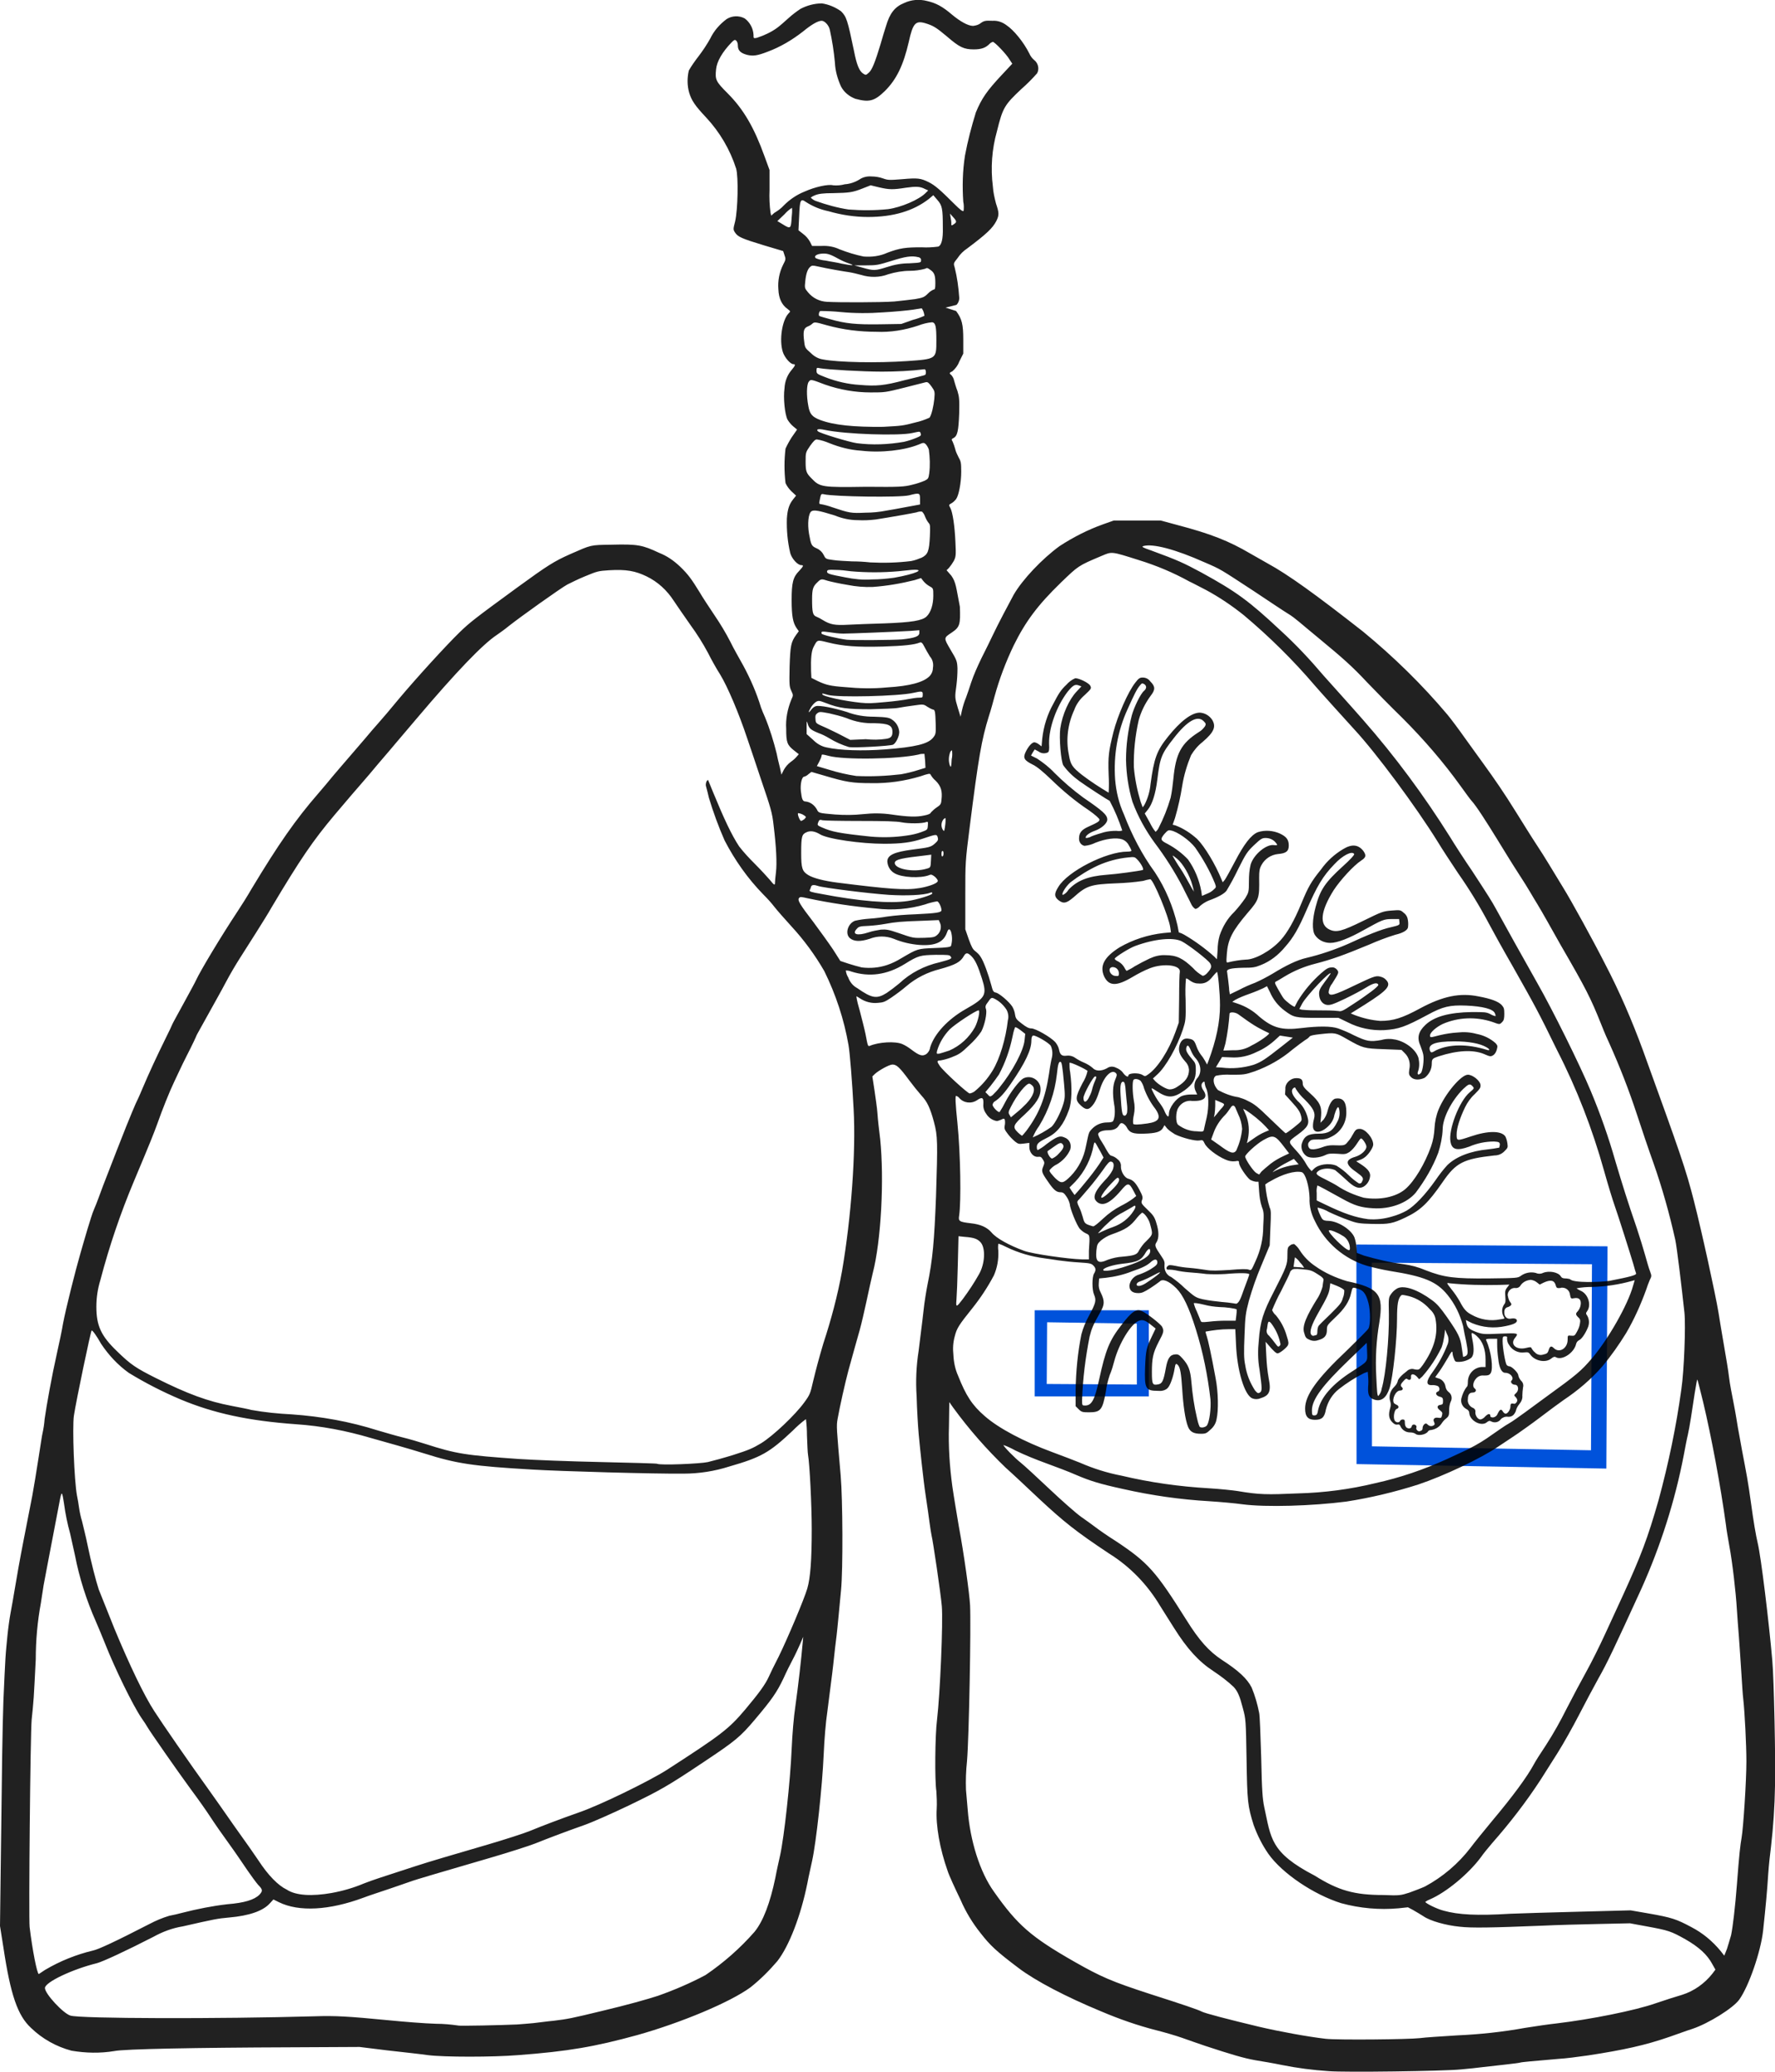 <?xml version="1.0" encoding="UTF-8" standalone="no"?>
<svg
   xmlns:dc="http://purl.org/dc/elements/1.1/"
   xmlns:cc="http://creativecommons.org/ns#"
   xmlns:rdf="http://www.w3.org/1999/02/22-rdf-syntax-ns#"
   xmlns:svg="http://www.w3.org/2000/svg"
   xmlns="http://www.w3.org/2000/svg"
   xmlns:sodipodi="http://sodipodi.sourceforge.net/DTD/sodipodi-0.dtd"
   xmlns:inkscape="http://www.inkscape.org/namespaces/inkscape"
   version="1.1"
   x="0px"
   y="0px"
   viewBox="0 0 521.3 608.2"
   style="enable-background:new 0 0 521.3 608.2;"
   xml:space="preserve"
   id="svg87"
   sodipodi:docname="Lungs. main. fin 20Nov 19 SF JE.svg"
   inkscape:version="0.92.2 5c3e80d, 2017-08-06"><sodipodi:namedview
     pagecolor="#ffffff"
     bordercolor="#666666"
     borderopacity="1"
     objecttolerance="10"
     gridtolerance="10"
     guidetolerance="10"
     inkscape:pageopacity="0"
     inkscape:pageshadow="2"
     inkscape:window-width="1069"
     inkscape:window-height="724"
     id="namedview93"
     showgrid="false"
     inkscape:zoom="0.80485961"
     inkscape:cx="260.64999"
     inkscape:cy="304.10001"
     inkscape:window-x="231"
     inkscape:window-y="0"
     inkscape:window-maximized="0"
     inkscape:current-layer="Link_Alveoli" /><defs
     id="defs91"><clipPath
       clipPathUnits="userSpaceOnUse"
       id="clipPath924"><path
         d="M 0,61.988 H 81.122 V 0 H 0 Z"
         id="path922" /></clipPath><clipPath
       clipPathUnits="userSpaceOnUse"
       id="clipPath998"><path
         d="M 0,61.988 H 81.122 V 0 H 0 Z"
         id="path996" /></clipPath></defs><style
     type="text/css"
     id="style2">
	.st11{opacity:0.87;enable-background:new    ;}
</style><g
     transform="translate(4.8,-0.1)"
     id="LAYER_EFO"><g
       id="UBERON_0008952"
       style="fill:none"><desc
         id="desc944">Upper lobe of left lung</desc><title
         id="title942">Upper lobe of left lung</title><path
         class="st0"
         d="m 315.4,162.2 c -17.1,8.4 -20.3,18.2 -25.9,35.9 -5.6,17.7 -7.3,37.1 -7.8,55.5 -1.1,40.3 -4.1,80.2 -5.3,120.5 -0.3,11.7 -4.3,29.5 3.5,38.3 7.8,8.8 14.7,19.9 23.9,27.6 19.2,16 33.5,23.9 37.4,30.4 3.3,5.6 0.8,9.1 21.3,24.5 3.1,7.3 2.7,21.6 3.6,28 -1,19.3 12.4,33.2 29.6,35 10.4,1.1 18.7,-0.4 27,-6.5 8.3,-6.1 20.8,-17.4 26.3,-26 18.5,-32.8 38.1,-66.3 46.1,-116.4 2.7,-12.8 1.8,-16 1.5,-30.1 -0.3,-14.1 -3.8,-28.3 -8.7,-41.6 C 464.7,274.8 437.1,216.9 381.5,177.1 364.5,164.9 344.9,151.7 325,158.7"
         id="path4"
         inkscape:connector-curvature="0" /></g><g
       id="UBERON_0002169"
       style="fill:none"><desc
         id="desc940">Alveolar sac</desc><title
         id="title938">Alveolar sac</title><g
         id="UBERON0002169-2"
         style="fill:none"><path
           class="st1"
           d="m 444.5,387.1 c -0.9,-0.2 -2,0 -2.7,-0.6 -0.7,-0.8 -0.8,-2 -0.1,-2.8 0.4,-0.3 0.9,-0.4 1.1,-0.9 0.2,-0.5 -0.2,-0.9 -0.4,-1.3 -0.7,-1.5 -0.1,-3.4 1.4,-4.2 0.4,-0.1 0.7,-0.3 1.1,-0.5 0.6,-0.4 1.1,-0.9 1.5,-1.4 1.6,-1.2 3.9,-1 5.2,0.5 1.7,-1.5 5,-1 6,1.1 0.9,-0.5 2.1,-0.3 2.9,0.3 0.8,0.6 1.1,1.7 0.8,2.6 1.4,-0.3 2.7,0.4 3.3,1.7 0.4,1.3 -0.2,2.7 -1.5,3.3 1.8,1.3 1.6,4.1 0.5,6.1 -0.5,0.9 -1.8,1.9 -2.6,1.2 0.3,2.1 -0.8,4.2 -2.7,5.2 -1.1,0.1 -2.1,-0.3 -2.9,-1 -0.4,1.4 -1.7,2.3 -3.2,2.2 -1.4,-0.3 -2.7,-1.2 -3.3,-2.5 -1.5,0.6 -3.1,0.4 -4.5,-0.4 -1.2,-0.9 -1.5,-2.7 -0.6,-3.9 l 0.1,-0.1 c -1.1,-1.3 -1,-3.2 0.2,-4.4"
           id="path7"
           inkscape:connector-curvature="0" /></g><g
         id="g12"
         style="fill:none"><path
           class="st1"
           d="m 437.1,402.4 c -0.7,-0.7 -1.8,-0.8 -2.6,-0.3 -0.8,0.5 -1.4,1.2 -1.8,2 -0.3,0.5 -0.6,1.1 -0.6,1.7 0,0.6 -1,1.5 -0.4,1.8 -1.1,-0.3 -0.8,0.6 -1,1.7 -0.3,0.8 -0.2,1.7 0.1,2.5 0.3,0.8 1.1,2.4 2,2.3 -0.4,0.9 -0.1,0.9 0.5,1.6 0.7,0.7 1.6,1.1 2.6,1 0.8,0 1.4,-0.6 1.5,-1.4 0.3,1 1.2,1.6 2.2,1.4 1,-0.2 1.6,-1.2 1.4,-2.2 0.8,0.6 1.8,0.7 2.7,0.2 0.8,-0.5 1.1,-1.6 0.7,-2.5 0.8,0 1.6,-0.6 1.8,-1.4 0.2,-0.8 -0.2,-1.6 -1,-2 0.8,-0.4 1.3,-1.2 1.2,-2.1 -0.2,-0.9 -0.9,-1.6 -1.8,-1.7 0.4,-0.8 0.3,-1.8 -0.2,-2.5 -0.6,-0.7 -1.5,-1 -2.4,-0.8 -1.4,-1.1 -3.5,-0.8 -4.5,0.7 -0.1,0.1 -0.2,0.3 -0.3,0.4"
           id="path10"
           inkscape:connector-curvature="0" /></g><g
         id="g16"
         style="fill:none"><path
           class="st1"
           d="m 415.3,402.7 c -0.4,-0.8 0,0 -1,0.1 -0.4,0.4 -0.6,0.9 -0.6,1.5 0.1,-0.3 -0.3,-0.6 -0.7,-0.6 -0.4,0 -0.6,0.3 -0.9,0.5 -0.5,0.3 -0.9,0.8 -1.2,1.3 -0.3,0.5 -0.2,1.2 0.3,1.6 -1.3,-0.1 -2.1,1.4 -2.4,2.6 -0.1,0.5 -0.2,0.9 -0.1,1.4 0.1,0.5 0.5,0.9 1,0.9 -1.3,1.2 -1.5,3 -0.7,4.5 0.2,0.5 0.6,0.8 1.1,1 0.5,0.1 1,-0.1 1.2,-0.6 0,1 0.5,2 1.3,2.7 0.9,0.5 2.5,-0.1 2.3,-1.1 0.2,1.1 1.2,1.9 2.3,1.8 0.9,-0.1 1.5,-1 1.4,-1.9 0,-0.2 -0.1,-0.4 -0.2,-0.5 -0.1,1 1.3,1.6 2.1,1.1 0.8,-0.6 1.2,-1.5 1.1,-2.5 1,0.1 1.9,-0.4 2.4,-1.3 0.4,-0.9 0.1,-2 -0.7,-2.6 0.8,-0.4 1.2,-1.2 1.2,-2.1 -0.1,-0.9 -0.7,-1.6 -1.6,-1.8 0.4,-0.9 0.2,-1.9 -0.5,-2.6 -0.7,-0.7 -3.1,-0.6 -4.1,-0.4 -0.1,-1.1 -1.7,-3 -3,-3 -0.2,0 0.3,-0.1 0,0 -0.4,-0.7 0.3,0.1 -0.6,0 -0.8,-0.1 -1.5,0.6 -1.6,1.4 v 0.1"
           id="path14"
           inkscape:connector-curvature="0" /></g></g><g
       id="UBERON_0002186"
       style="fill:none"><desc
         id="desc936">Bronchiole</desc><title
         id="title934">Bronchiole</title><g
         id="g21"
         style="fill:none"><path
           class="st2"
           d="m 435.2,393.3 c 1.7,3.2 2.3,5.9 2,9.5 0.2,-0.6 0.1,0 0.7,0 0.9,0.1 2.5,-0.8 3.3,-0.7 -0.6,-3.3 -0.6,-5.4 -0.2,-8.7 0,-0.2 0,-0.4 -0.1,-0.5 -0.1,-0.2 -0.3,-0.2 -0.5,-0.2 -1.7,-0.1 -3.4,0 -5.1,0.2"
           id="path19"
           inkscape:connector-curvature="0" /></g><g
         id="g25"
         style="fill:none"><path
           class="st2"
           d="m 416.9,404.7 c 1,-1 -1.1,-0.9 -0.3,-2 2.3,-3.4 5.9,-10.2 6.5,-14.1 1.5,1.3 4.3,2.4 3.4,5.5 0.2,1.7 -2.1,4.3 -3,5.7 -1.2,2.1 -2.6,3.2 -3.8,5.4 -0.1,0.2 1,1.4 0.8,1.4 -0.2,0 -0.3,-0.1 -0.5,-0.1 -1.2,-0.6 -2.3,-1.2 -3.5,-1.8"
           id="path23"
           inkscape:connector-curvature="0" /></g><g
         id="g29"
         style="fill:none"><path
           class="st2"
           d="m 430.3,385.4 c -0.3,1.8 -1.2,3.8 0,4.9 0.5,0.4 1.7,0.8 2.2,1.1 5,1.4 8.8,0.7 12.9,0.5 -1,-1.2 -1.2,-2.8 -0.5,-4.2 -2.3,0.4 -4.7,0.5 -7.1,0.4 -1.1,-0.1 -2.2,-0.2 -3.2,-0.5 -1.5,-0.6 -2.9,-1.3 -4.3,-2.2"
           id="path27"
           inkscape:connector-curvature="0" /></g></g><g
       id="UBERON_0002184"
       style="fill:none"><desc
         id="desc932">Segmental Bronchus</desc><title
         id="title930">Segmental bronchus</title><g
         id="g34"
         style="fill:none"><path
           class="st3"
           d="m 369.7,348.6 c 3.3,5.5 2.4,12.8 0.6,18.9 -1.8,6.1 -4.7,11.9 -6.2,18.1 -0.9,8 -0.4,13.5 1.6,21.9 0.7,1.9 3.9,2.6 5.7,1.5 0.8,-6.2 -2.7,-10.1 -1.7,-16.3 1.5,-8.9 10.3,-17.1 9.9,-26.1 5.8,7 16.2,10.6 24.6,13.7 0.6,-11.9 0.9,-7.5 -0.1,-8.2 C 394,370 386,361 385.5,351.2 c -0.1,-1.8 0,-3.6 -0.9,-5.1 -1.4,-2.4 -4.9,-3 -7.6,-2.2 -2.7,0.8 -6.4,2.3 -7.3,4.7"
           id="path32"
           inkscape:connector-curvature="0" /></g><g
         id="g38"
         style="fill:none"><path
           class="st3"
           d="m 381.9,269.7 c 1.3,4.1 3.3,8 6,11.4 -3.1,1 -6,2.2 -8.8,3.8 -5.9,3.1 -11.9,6.1 -17.8,9.2 -1,-3.6 -1.6,-7.3 -1.7,-11 1.1,0.8 2.7,0.7 4,0.5 7.9,-1.1 14.6,-6.4 17.5,-13.9"
           id="path36"
           inkscape:connector-curvature="0" /></g><g
         id="g42"
         style="fill:none"><path
           class="st3"
           d="m 333.5,248.3 c 1.5,-0.7 2.9,-1.5 4.4,-2.2 0.5,-0.5 1.3,-0.4 1.7,0.1 0.1,0.1 0.2,0.3 0.3,0.4 4.4,6 8.2,12.4 11.3,19.1 3.8,-1.3 7.1,-3.8 9.4,-7.1 1.5,-2.4 2.5,-5 3.9,-7.4 1.4,-2.4 3.7,-6.7 6.6,-7.3 2.9,-0.6 6.1,3 6.4,5.8 -3.6,0 -8.3,2.1 -9.6,5.5 -0.7,2 1,4.2 0.6,6.3 -3.9,6 -10.1,15.9 -10.3,23.9 -3.7,-3.4 -7.7,-9.1 -12.5,-11 -0.2,-4.7 -2.7,-8.4 -5.1,-12.6 -2.7,-4.6 -5.4,-9.3 -8,-13.9"
           id="path40"
           inkscape:connector-curvature="0" /></g><g
         id="g46"
         style="fill:none"><path
           class="st3"
           d="m 320.9,385.4 c -4.3,7.7 -4.5,16.9 -4.5,25.6 0,0.3 0,0.7 0.1,1 0.5,1.4 2.4,1.4 3.9,1.2 2.4,-6.7 4.9,-13.3 7.4,-19.9 0.5,-1.3 1.1,-2.7 2.5,-3.2 -2.4,-2.6 -5.7,-4.4 -9.2,-5"
           id="path44"
           inkscape:connector-curvature="0" /></g><g
         id="g50"
         style="fill:none"><path
           class="st3"
           d="m 335.9,387.6 c 1.7,0.6 3.6,1.4 4.1,3.1 0.4,1.3 -0.2,2.6 -0.8,3.8 -1.2,2.8 -2,5.9 -2.1,9 -0.2,1.5 0.1,3 0.9,4.2 1.8,0.3 3.2,0.5 4.4,-0.4 0.2,-1.8 0.1,-2.3 0.5,-4.1 0.3,-1.2 0.9,-2.6 2.1,-2.6 0.6,0 1.2,0.3 1.6,0.7 2.4,2.2 2.3,5.9 2.4,9.1 0.1,3 0.1,4.1 0.7,7.1 0.1,0.5 2,1.9 2.4,2.3 1.1,0.9 1.9,-1.2 3.1,-0.5 2.3,-6.5 1.5,-12.3 -0.2,-19 -1.6,-6.5 -3.9,-12.7 -6.8,-18.7 -0.5,-0.7 -1.2,-1.2 -2,-1.5 -0.5,-0.1 -1,0 -1.4,0.3 -3.8,2.1 -6.1,3.9 -8.9,7.2"
           id="path48"
           inkscape:connector-curvature="0" /></g></g><g
       id="UBERON_0002182"
       style="fill:none"><desc
         id="desc928">Main Bronchus</desc><title
         id="title926">Main Bronchus</title><path
         class="st2"
         d="m 261.7,308.2 c 2.8,-11.9 12,-19.6 22.4,-26 0.6,-0.7 0,-3.3 0.7,-2.6 l 0.1,0.1 c 2.6,2.2 4.5,5.2 5.4,8.5 0.3,1.5 0.8,2.9 1.6,4.2 1,1.3 2.7,2 3.9,3.1 2.2,2.2 3.4,5 6.1,6.7 2.1,1.3 4.2,1.9 5.9,3.5 1.7,1.6 1.7,4.7 3.8,5.8 0.9,0.4 2.5,-0.1 3.5,-0.1 1.8,0.3 3.6,0.7 4.9,1.8 0.6,0.7 0.6,2.2 1.4,2.6 1,0.2 1.7,-1.3 2.7,-1.5 1.6,-0.1 4.2,0 5.4,1 -2,1.7 -2,6.6 -1.5,9.2 0.5,2.6 1.4,4.3 -0.8,5.7 -0.7,0.4 -3.6,1.3 -4.4,1.7 -2.7,1.2 -2.9,4.7 -3.8,7.5 -0.9,2.8 -1.5,5.7 -3.4,7.8 -1.3,1.4 -3.4,2.4 -5.1,1.6 -3.2,-1.5 -1.7,-6.9 -4.6,-8.8 -0.6,-0.3 -1.2,-0.7 -1.7,-1.1 -0.3,-0.4 -1.6,-3.3 -1.9,-3.7 -2,0 -5.6,-0.7 -5.9,-3.7 -0.1,-0.8 -0.5,-2.3 -0.7,-3.1 -0.5,-2.3 -4.2,1 -5.5,-1 -0.9,-1.4 0.5,-5.6 -1.2,-6 -0.5,-0.1 -2.2,0 -2.6,0.1 -4.6,1 -8.1,-1.4 -10.6,-5.2 -0.6,-1 -1.2,-1.9 -2,-2.7 -0.9,-0.8 -1.9,-1.4 -3,-1.9 -2.9,-1.4 -5.8,-2.8 -8.6,-4.2"
         id="path53"
         inkscape:connector-curvature="0" /></g><g
       id="UBERON_0002183"
       style="fill:none"><desc
         id="desc924">Lobar bronchus</desc><title
         id="title922">Lobar bronchus</title><g
         id="g58"
         style="fill:none"><path
           class="st4"
           d="m 312.2,349.1 c 3.1,-2.8 6.6,-7.3 7.7,-11.4 0.4,-1.6 0.1,-3.5 1.8,-3.2 0.8,0.2 2.2,2.4 2.6,3.1 9.3,12.8 13.1,14.2 17.4,34 0.1,0.5 0.8,1.4 0.7,1.9 -0.3,0.5 -0.7,0.9 -1.2,1.1 -3.2,2.9 -7.4,4.3 -11.5,5.5 -2.3,0.7 -5.6,0.6 -7,-1.3 -1.4,-1.9 0.1,-4.4 -0.1,-6.7 -0.2,-1.6 -1.3,-3 -1.5,-4.6 -0.3,-1.9 0.7,-3.9 0.2,-5.8 -0.3,-0.9 -2.4,-0.3 -2.9,-1 -2.6,-3.4 -4.6,-7.7 -6.2,-11.6"
           id="path56"
           inkscape:connector-curvature="0" /></g><g
         id="g62"
         style="fill:none"><path
           class="st4"
           d="m 328.4,316.9 c -0.7,3 -0.7,6.1 -0.2,9.1 0.2,1.7 1.7,1.9 2.7,3.2 1.1,1.4 2,2.1 3.7,2 1.6,-0.2 2.9,0 4.5,-0.3 4,-0.9 7.4,3.4 11.5,3.2 1,-0.1 1.9,-0.2 2.9,-0.2 0.7,0.1 1.1,1.4 1.8,1.8 2.2,1.4 4,3.9 7,3.4 1.3,-0.2 2.3,1.5 3.1,2.5 1.2,1.6 1.6,4.1 3.6,4.6 1.5,0.4 2.9,-0.5 4.3,-1.2 2.8,-1.3 5.9,-1.7 8.9,-1 -3.9,-9.9 -12,-17.7 -22,-21.3 -1.9,-0.4 -3.5,-1.6 -4.5,-3.3 -0.7,-0.9 -1.8,-1.5 -2.9,-1.7 -2.2,-0.6 -4.6,2.3 -6.9,2.3 -1.4,0 -3.4,0.5 -4.8,0 -2.3,-0.8 -5.3,-4.2 -7.6,-3.6 -1.2,0.3 -4.4,-0.9 -4.9,1.3"
           id="path60"
           inkscape:connector-curvature="0" /></g></g><g
       id="UBERON_0003126"
       style="fill:none"><desc
         id="desc920">Trachea</desc><title
         id="title918">Trachea</title><path
         class="st5"
         d="m 233.9,68.8 c -1.2,-6.6 -2.6,-8.3 0.8,-10.2 2.2,-1.2 4.9,1.3 7.4,2 9,2.6 20.7,2.4 28.6,-2 1.5,-0.5 1.8,-3.4 3.3,-3 2.9,0.8 4.3,5.8 4.4,8.7 0.2,3.5 -0.5,7.2 0.5,10.5 2.5,8.6 -6.6,8.2 1.7,22.2 0.5,3.5 -1.9,6.6 -1.9,10.1 0,4.9 2.9,9.2 1.3,14.8 -1.2,3.5 -1.1,7.3 0.1,10.8 1,2.6 0.9,6.6 0.6,9.3 -0.3,3 -3.6,2.4 -3.7,4.4 -0.4,4 2.8,-2.6 3.1,11.5 0,2.5 -1.1,4.8 -2.9,6.5 -3.7,2.8 4.5,3.3 3,13.1 -0.4,2.3 -0.4,4 -3,6.5 -1.2,1.1 -0.9,3.6 0.2,4.8 4.4,4.7 1.5,13.9 2.5,21.3 0.2,1.7 0.1,3.4 -0.4,5 -0.8,2.3 -2.8,4.2 -3.1,6.6 -0.3,3.2 2.5,5.9 3,9.1 0.3,2.1 -0.5,4.1 -1.1,6.1 -4.3,8.8 0.5,21 0.9,30.5 0.1,2.8 4.2,8.3 4.2,10.2 0,5.2 -6.6,5.1 -10,6.9 -4.1,2.1 -10.1,7.8 -14.5,9.3 -2.3,0.8 -3,-0.4 -5.2,-1.3 -3.6,-1.6 -7.2,-7.7 -8.8,-11.2 -2.6,-5.8 -8.3,-9 -11.4,-14.6 -2.1,-3.7 -0.5,-10.1 -0.8,-14.4 -0.4,-6 -0.8,-12 -1.1,-18 -0.1,-2.2 -0.3,-4.6 0.9,-6.5 0.9,-1.5 2.3,-1.1 3.1,-4.1 1.2,-4.5 -4.2,-9.6 -2.8,-14.1 0.7,-2.1 2,-4 2.4,-6.2 0.8,-4.1 -4.4,-4.6 -1.9,-12.3 1.6,-4.9 2.6,-4 3.2,-6.3 1.3,-4.7 -4.5,-4.1 -2.1,-14.2 0.6,-2.3 1.7,-2.4 2.3,-4.6 1.3,-4.3 -4.9,-3.8 -3.8,-14.7 0.3,-3.4 5.4,-7.4 2.3,-9 -2.3,-1.1 -4.4,-4.6 -4.2,-6.7 1,-11 4.5,-8.1 4.8,-12 0.3,-4.1 -5.9,-3.2 -3.8,-10.1 0.6,-2.1 0,-3.7 2.6,-5.8 1.6,-1.3 -6.3,-4.6 -3.5,-12.6 3.8,-11 -4.8,-12 3.7,-28.6"
         id="path65"
         inkscape:connector-curvature="0" /></g><g
       id="UBERON_0002170"
       style="fill:none"><desc
         id="desc916">Upper lobe of right lung</desc><title
         id="title914">Upper lobe of right lung</title><path
         class="st0"
         d="m 184.4,164.8 c -16.3,-1.4 -27.8,8.3 -39.4,19.4 -54.2,51.6 -94.7,116.4 -116.7,186.6 -1.4,4.5 -2.8,9.1 -2.3,13.8 1,10.5 10.7,18.2 20.4,23.1 9,4.6 18.7,7.8 28.7,9.5 8.5,1.5 17.3,1.9 25.8,3.6 7.5,1.5 14.8,3.9 22.3,5.7 18.7,4.4 38.1,4.4 57.3,4.5 19.5,0 41.3,-0.8 54.8,-14.3 9.8,-9.7 12.8,-23.8 15,-37.2 2.9,-17.4 5.2,-35.1 3.9,-52.7 -1.3,-17.6 -6.2,-35.3 -16.6,-49.9 -1.8,-2.5 -3.8,-5 -4.9,-7.8 -1.3,-3.1 -1.5,-6.5 -1.8,-9.8 -3.5,-35.6 -15,-73.2 -43.5,-93.4"
         id="path68"
         inkscape:connector-curvature="0" /></g><g
       id="UBERON_0002174"
       style="fill:none"><desc
         id="desc912">Middle lobe of right lung</desc><title
         id="title910">Middle lobe of right lung</title><path
         class="st6"
         d="m 22.7,390.7 c -7.9,28 -3.3,58.2 7.8,85.2 11.1,27 28.1,51.3 45.8,74.8 2.6,3.5 5.4,7.1 9.5,8.7 5.5,2.1 11.7,0.2 17.2,-1.8 16.8,-6 33.6,-11.9 50.4,-17.9 24.4,-8.6 49.7,-17.9 67.2,-36.3 21.2,-22.3 27.2,-55.5 20.4,-85 -0.1,-0.9 -0.5,-1.7 -1,-2.4 -1.4,-1.7 -4.4,-1.4 -6.2,0 -1.8,1.4 -2.9,2.4 -4.3,4.2 -7.6,6.8 -18.8,11 -29.7,11.2 -12.6,0.3 -25.2,0.1 -37.8,-0.5 -9.6,-0.5 -19.3,-1.2 -28.7,-3.2 -8.5,-1.9 -16.7,-4.8 -25.1,-6.9 -14.2,-3.4 -28.9,-4.3 -43,-7.6 -14.1,-3.3 -28.4,-9.6 -36.7,-21.2 -0.8,-1.1 -1.8,-2.4 -3.2,-2.5 -1.4,-0.1 -2.4,2.3 -1,2.6"
         id="path71"
         inkscape:connector-curvature="0" /></g><g
       id="UBERON_0002171"
       style="fill:none"><desc
         id="desc908">Lower lobe of right lung</desc><title
         id="title906">Lower lobe of right lung</title><path
         class="st7"
         d="m 16.3,426.9 c 8.2,46.9 30.1,90.2 63.1,124.5 2.1,2.3 4.5,4.3 7.1,5.9 8,4.4 15.8,0.6 24.6,-2.4 10.8,-3.7 24,-7.8 34.7,-11.5 19.3,-6.7 38.4,-12.3 55.6,-23.4 17.2,-11.1 28.8,-30.6 37.2,-46.9 -0.2,20.8 -0.7,42 -3.2,62.6 -1.7,13.7 -4.3,28.1 -13.3,38.5 -5.5,6.4 -12.9,10.7 -20.7,14 -45.2,19.1 -97.1,3 -146,7.8 -8.6,0.8 -17.3,2.4 -25.9,1.3 C 20.9,596.2 12.1,592.1 8.1,584.4 5.8,580 5.3,574.9 4.8,570 0.8,521.5 4.7,472.6 16.5,425.3"
         id="path74"
         inkscape:connector-curvature="0" /></g><g
       id="UBERON_0008953"
       style="fill:none"><desc
         id="desc904">Lower lobe of left lung</desc><title
         id="title902">Lower lobe of left lung</title><path
         class="st8"
         d="m 277.5,407.7 c -5.2,29.3 7.5,66.2 5.3,96.8 -0.7,9.9 -2,19.8 -0.8,29.7 1.8,14.5 8.6,28 19.4,37.9 8.7,7.9 19.5,13.2 30.5,17.5 51.1,19.7 107.6,20.2 159.1,1.5 4.5,-1.7 9.1,-3.5 12.7,-6.7 7.7,-6.8 9.4,-18 10.3,-28.2 4.8,-50.8 3.4,-102.9 -11.9,-151.7 -0.7,-2.4 -1.9,-5.1 -4.3,-5.6 -5.1,48.3 -32.7,107.2 -55.5,135.2 -6.4,7.9 -12.4,17.2 -25.3,22.9 -10.7,4.7 -28.8,2 -38.2,-7.7 -9.4,-9.7 -11.3,-26.8 -10.8,-40.3 0.2,-6.1 -0.8,-10.5 -5,-15 -1.8,-1.9 -3.8,-3.5 -6,-5 -7.1,-5.2 -10.5,-13.1 -16,-20 -6.2,-7.6 -13.6,-14 -22,-19 -9.8,-6.1 -30,-28 -41.5,-43.2"
         id="path77"
         inkscape:connector-curvature="0" /></g><g
		link="alveoli_fin"
       transform="matrix(0.682,0,0,-0.796,252.66,640.398)"
       id="Link_Alveoli"
       inkscape:label="Link_Alveoli"><g
         transform="matrix(-1.333,0,0,-1.333,314.731,345.425)"
         id="g990"
         inkscape:label="path"
         style="fill:none"><g
           id="g992"
           style="fill:none"><g
             clip-path="url(#clipPath998)"
             id="g994"
             style="fill:none"><g
               transform="translate(2.854,59.455)"
               id="g1000"
               style="fill:none"><path
                 id="path1002"
                 style="stroke:#0052db;stroke-width:4.988;stroke-linecap:butt;stroke-linejoin:miter;stroke-miterlimit:10;stroke-dasharray:none;stroke-opacity:1;fill:none"
                 d="m 0,0 -0.345,-56.481 76.116,-0.465 -0.044,55.781 z"
                 inkscape:connector-curvature="0" /></g></g></g></g></g><g
       style="stroke-width:16.022;stroke-miterlimit:4;stroke-dasharray:none"
       transform="matrix(0.31,0,0,0.306,271.775,317.307)"
       id="Link_Segmental_Bronchus"
			 link="airway"
       inkscape:label="Link_Segmental Bronchus"><g
         style="fill:none;stroke-width:12.016;stroke-miterlimit:4;stroke-dasharray:none"
         id="g1019"
         transform="matrix(1.333,0,0,-1.333,88.079,303.003)"
         inkscape:label="path"><g
           style="fill:none;stroke-width:12.016;stroke-miterlimit:4;stroke-dasharray:none"
           id="g1017"><g
             style="fill:none;stroke-width:12.016;stroke-miterlimit:4;stroke-dasharray:none"
             id="g1015"
             clip-path="url(#clipPath998)"><g
               style="fill:none;stroke-width:12.016;stroke-miterlimit:4;stroke-dasharray:none"
               id="g1013"
               transform="translate(2.854,59.455)"><path
                 d="m 0,0 -0.345,-56.481 76.116,-0.465 -0.044,55.781 z"
                 style="fill:none;stroke:#0052db;stroke-width:12.016;stroke-linecap:butt;stroke-linejoin:miter;stroke-miterlimit:4;stroke-dasharray:none;stroke-opacity:1"
                 id="path1011"
                 inkscape:connector-curvature="0" /></g></g></g></g></g></g><g
     id="Outline"><g
       id="Outline_1_"><g
         id="Outline-2"><path
           id="path760"
           class="st11"
           d="m 390.2,608 c -4.6,-0.3 -9.2,-0.9 -13.7,-1.8 -2.4,-0.5 -5.9,-1.1 -7.8,-1.4 -3.4,-0.6 -7.1,-1.7 -14.7,-4.2 -2.1,-0.7 -5.2,-1.8 -6.9,-2.4 -1.7,-0.6 -5.1,-1.6 -7.5,-2.2 -5.5,-1.4 -10.9,-3.3 -16.1,-5.5 -10.4,-4.3 -19.4,-9 -24.4,-12.8 -6.5,-4.9 -8.3,-6.6 -11.1,-10.2 -2.4,-3 -4.4,-6.3 -5.9,-9.8 -1.6,-3.3 -3.4,-7.2 -3.8,-8.5 -2.3,-6.5 -3.5,-13.3 -3.2,-18.2 0.1,-1.7 0,-3.5 -0.1,-5.2 -0.5,-3 -0.4,-16.4 0.2,-21 0.9,-7.6 1.8,-28.7 1.4,-33.3 -0.3,-3.6 -2.6,-19.2 -3,-20.7 -0.1,-0.5 -0.4,-2.2 -0.6,-3.8 -0.2,-1.6 -0.7,-5.1 -1.1,-7.7 -0.4,-2.6 -0.9,-6.9 -1.2,-9.6 -0.3,-2.7 -0.7,-6.6 -0.9,-8.8 -0.2,-2.2 -0.5,-7.2 -0.6,-11 -0.3,-4.5 -0.1,-9 0.6,-13.4 0.4,-3.5 1.1,-8.6 1.4,-11.5 0.3,-2.9 0.9,-6.4 1.2,-7.9 1.5,-7.2 2,-12.9 2.5,-26 0.5,-15.8 0.5,-17.6 -0.6,-21.7 -1.1,-4.1 -2,-6 -3.6,-7.7 -1.3,-1.5 -2.5,-3 -3.7,-4.6 -2.8,-3.8 -3.7,-4.6 -4.9,-4.6 -0.9,0 -4,1.7 -5.2,2.8 l -0.7,0.7 0.6,3.9 c 0.3,2.2 0.8,5.3 0.9,7 0.1,1.7 0.5,5.1 0.8,7.5 1.2,11.8 0.3,29.8 -2.2,39.4 -0.4,1.6 -1.2,5.3 -1.8,8.1 -0.6,2.8 -1.5,6.7 -2,8.5 -1,3.4 -1.5,5.4 -3.3,11.8 -1,3.7 -2.6,10.9 -3.2,14.3 -0.4,2.2 -0.3,2.7 0.9,16.7 0.6,7.1 0.7,27.5 0.1,33.6 -0.2,2.1 -0.5,5.4 -0.7,7.4 -0.2,2 -0.5,5.3 -0.8,7.5 -0.3,2.2 -0.7,6.5 -1.1,9.6 -0.4,3.1 -1,8 -1.4,11 -0.5,3.3 -0.9,8.3 -1.1,12.8 -0.4,9.3 -2.2,25.8 -3.4,31.2 -0.3,1.5 -1,4.4 -1.4,6.6 -1.9,9.4 -5.3,18.3 -8.8,22.8 -2.4,2.8 -5,5.4 -7.9,7.7 -6,4.4 -20.4,10.4 -33.2,14 -12.4,3.4 -20.3,4.8 -35.1,5.9 -7.3,0.6 -21.7,0.6 -26.4,0 -2.1,-0.3 -7.5,-0.9 -12,-1.4 l -8.1,-1 -20.2,0.1 c -28.1,0.1 -49,0.5 -51.8,1.1 -4.2,0.7 -8.4,0.6 -12.6,-0.1 -4.5,-1.2 -8.6,-3.5 -11.9,-6.7 -3.9,-3.6 -6,-9.6 -8.1,-23.6 L 0,565.4 0.2,549.2 C 0.6,516 0.7,508.4 1,499.3 1.2,494.2 1.5,488.6 1.6,486.8 1.7,485 2,482 2.2,480 c 0.2,-2 0.6,-4.9 0.9,-6.5 0.3,-1.6 0.9,-4.9 1.3,-7.4 0.4,-2.5 1.5,-8.7 2.5,-13.8 1,-5.1 2.2,-11.2 2.6,-13.3 0.4,-2.1 1.2,-7.1 1.8,-10.9 0.6,-3.8 1.1,-7.2 1.2,-7.4 0.3,-1.4 0.5,-2.7 0.6,-4.1 0.6,-4.2 2.1,-12.6 3.7,-19.7 0.6,-2.7 1.4,-6.4 1.7,-8.3 0.8,-4.3 3.7,-15.8 5.1,-20.6 0.6,-2 1.5,-5.3 2.1,-7.2 0.6,-1.9 1.4,-4.7 2,-6 0.6,-1.3 1.7,-4.4 2.6,-6.8 3.5,-9.1 4.6,-11.8 6.8,-17.4 1.3,-3.2 2.5,-6.1 2.7,-6.5 0.2,-0.4 1.2,-2.5 2.1,-4.7 2,-4.7 4,-9 6.7,-14.5 1.1,-2.2 2,-4.1 2,-4.2 0,-0.1 1.5,-2.8 3.3,-6.1 1.8,-3.3 3.5,-6.4 3.7,-6.9 1.3,-2.8 7.3,-12.8 12.2,-20.2 1,-1.5 2.9,-4.5 4.1,-6.6 7.9,-13.1 12.9,-20.3 19.6,-28 1.4,-1.6 3.3,-3.9 4.2,-5 0.9,-1.1 3.1,-3.6 4.8,-5.6 1.7,-2 3.9,-4.5 4.9,-5.7 1,-1.2 2.7,-3.2 3.7,-4.3 1,-1.1 3.8,-4.4 6.1,-7.2 5.3,-6.3 13.8,-15.6 17.8,-19.5 3,-2.9 4.4,-4 17,-13.2 8.8,-6.4 10.7,-7.6 15.4,-9.7 6.4,-2.8 5.8,-2.7 12.2,-2.8 7.7,-0.2 9.1,0.1 14,2.4 2.3,0.9 4.3,2.3 6.1,4 2.4,2.3 3.4,3.7 5.8,7.6 0.8,1.4 2.8,4.4 4.4,6.8 1.7,2.5 3.2,5 4.6,7.7 0.9,1.9 2.7,5 3.8,7 2.1,3.9 3.9,8 5.2,12.3 0.2,0.6 0.8,2 1.2,2.9 1.4,3.4 2.5,7 3.4,10.6 0.2,1 0.5,2.4 0.7,3.1 0.2,0.7 0.4,1.7 0.5,2.2 l 0.2,0.9 0.7,-1.4 c 0.5,-0.9 1.2,-1.7 2,-2.3 0.7,-0.5 1.3,-1 1.8,-1.6 l 0.6,-0.7 -1.4,-1.1 c -2,-1.6 -2.3,-2.3 -2.3,-6.3 -0.2,-2.9 0.4,-5.9 1.5,-8.6 0.6,-1.3 0.6,-1.3 0,-2.6 -0.6,-1.3 -0.6,-1.8 -0.5,-7.1 0.2,-6.1 0.4,-7.2 1.9,-9.3 l 0.8,-1.1 -0.7,-1 c -1,-1.5 -1.4,-3.4 -1.4,-8.2 0,-5 0.4,-6.7 2.2,-8.5 1.3,-1.4 1.4,-1.7 0.6,-1.7 -1,0 -2.7,-1.8 -3.2,-3.5 -0.8,-3.3 -1.1,-6.8 -1,-10.2 0.2,-2.8 0.7,-4.2 1.9,-5.7 l 0.8,-1 -1.4,-1.3 c -0.7,-0.7 -1.3,-1.5 -1.7,-2.4 -0.4,-3.4 -0.4,-6.7 0,-10.1 0.5,-1.1 1.1,-2.2 1.8,-3.3 l 1.6,-2.3 -1.1,-0.9 c -0.7,-0.6 -1.2,-1.2 -1.7,-2 -0.8,-1.5 -1.3,-6.4 -0.9,-9.2 0.1,-2 0.8,-3.9 2.1,-5.4 1.1,-1.3 1.2,-1.7 0.5,-1.7 -0.9,0 -2.6,-2 -3.1,-3.6 -1.1,-3.5 -0.2,-9.3 1.7,-11.3 0.6,-0.6 0.6,-0.6 -0.3,-1.3 -1.7,-1.2 -2.6,-3.1 -2.7,-5.8 -0.2,-2.5 0.3,-5 1.4,-7.2 0.8,-1.5 0.8,-1.7 0.4,-2.8 L 230,73.7 224.3,72 c -6.6,-2 -7.6,-2.5 -8.4,-3.7 -0.6,-0.9 -0.6,-1 0,-3.3 0.8,-3.5 1,-13 0.3,-15.5 -1.8,-5.6 -4.8,-10.7 -8.8,-15 -3.3,-3.5 -4.3,-5 -5,-7.3 -0.6,-2.1 -0.6,-4.4 -0.1,-6.5 0.8,-1.4 1.8,-2.8 2.8,-4.1 1.3,-1.7 2.5,-3.5 3.5,-5.3 1.1,-2.3 2.8,-4.2 4.8,-5.7 1.6,-1 3.6,-1.1 5.3,-0.2 1.5,1.1 2.5,2.9 2.6,4.8 0,1.1 0,1.1 1,0.9 2.1,-0.7 4.1,-1.6 5.9,-2.9 0.7,-0.5 2.2,-1.8 3.4,-2.9 1.1,-1 2.3,-1.9 3.5,-2.7 1.9,-1 4.1,-1.6 6.3,-1.6 2,0.3 3.9,1.1 5.6,2.3 1.6,1.6 1.9,2.5 3.8,11.6 0.8,4.2 1.6,6 2.7,6.7 0.8,0.5 0.8,0.5 1.7,-0.3 0.9,-0.8 1.8,-3 3.4,-8.3 0.5,-1.8 1.2,-4.1 1.6,-5.3 1.1,-3.8 2.6,-5.7 5.3,-6.8 2.1,-1 4.5,-1.2 6.8,-0.6 2.6,0.6 4.5,1.6 7.3,4 2.4,2 4.7,3.3 6.2,3.3 0.8,-0.1 1.6,-0.3 2.2,-0.8 1,-0.7 1.4,-0.8 3.5,-0.7 1.5,-0.1 2.9,0.4 4.1,1.3 2.1,1.4 5,4.9 6.7,8.3 0.3,0.7 0.8,1.4 1.4,1.9 1.2,0.9 1.6,2.6 0.9,3.9 -1.4,1.6 -3,3.2 -4.6,4.6 -5,4.7 -5.5,5.5 -7.2,12.4 -1.5,5.3 -1.9,10.8 -1.2,16.3 0.1,1.7 0.5,3.3 0.9,4.9 0.9,2.7 1,3.4 0.1,5.2 -1.1,2.1 -2.9,3.8 -8.5,8 -1.2,0.8 -2.1,1.7 -2.9,2.9 -1.2,1.5 -1.2,1.5 -0.8,2.8 0.7,2.8 1.1,5.7 1.3,8.6 0.1,0.8 -0.2,1.7 -0.8,2.3 l -3.2,0.8 3.1,1 c 1.7,2.3 2.1,3.9 2.1,8.4 v 4.1 l -1.2,2.4 c -0.4,1.1 -1.1,2 -2,2.8 -0.9,0.4 -1,0.6 -0.3,1.1 0.4,0.5 0.7,1 0.8,1.6 0.2,0.7 0.6,2.1 1,3.1 0.5,1.7 0.6,2.4 0.5,6.6 -0.2,5.1 -0.5,6.6 -1.7,7.2 -0.6,0.3 -0.6,0.4 -0.2,1.1 0.3,0.7 0.5,1.3 0.7,2 0.2,0.9 0.6,1.7 1,2.5 0.7,1.2 0.8,1.6 0.8,4.3 0,3.1 -0.7,6.9 -1.5,8 -0.4,0.5 -0.8,0.9 -1.3,1.2 -0.9,0.5 -0.9,0.5 -0.4,1.4 0.7,1.3 1.3,5.4 1.5,10.1 0.2,3.9 0.1,4.3 -0.5,5.5 -0.4,0.7 -0.9,1.4 -1.4,2 l -0.7,0.7 1.4,1.6 c 1.4,2 1.4,3.5 2.5,9.1 0.2,5.2 0,6 -2.4,7.6 -2.4,1.6 -2.4,1.5 -0.3,5.1 1.8,3 1.9,3.3 2,5.4 0,1.6 -0.1,3.3 -0.3,4.9 -0.5,3.6 -0.5,3.7 0.4,6.7 l 0.8,2.6 0.4,-1.8 c 0.3,-1.3 0.7,-2.6 1.2,-3.8 0.4,-1.1 1.1,-3.1 1.5,-4.4 0.8,-2.4 1.9,-4.8 3,-7.1 1.3,-2.6 2.8,-5.6 3.3,-6.7 1.5,-3.2 5,-9.8 6.2,-12 2.6,-4.5 8.4,-10.6 13.5,-14.3 4,-2.6 8.3,-4.8 12.8,-6.4 l 3.1,-1.1 h 13.8 l 4.8,1.3 c 9.9,2.6 15.2,4.7 21.5,8.4 1.6,0.9 3.9,2.2 5.1,2.9 5.9,3.2 14.1,9.1 28,20 9,7.4 17.3,15.5 24.8,24.4 1,1.2 3.4,4.4 5.3,7.1 1.9,2.7 4.3,5.9 5.2,7.2 3.4,4.7 6.1,8.6 9.7,14.4 2,3.2 4.6,7.4 5.8,9.2 1.2,1.8 2.9,4.5 3.8,6 0.9,1.5 2.8,4.6 4.2,6.9 2.3,3.7 8.8,15.5 12.2,22.2 4.3,8.2 8,16.8 11.2,25.5 11.2,30.9 12.6,34.9 15,44.3 2.4,9.4 6.3,27.3 7.2,32.7 0.3,1.9 1,6.2 1.6,9.6 0.6,3.4 1.3,7.6 1.5,9.4 0.2,1.8 0.9,5.4 1.4,7.9 0.5,2.5 1,5.7 1.2,6.9 0.2,1.2 0.8,4.2 1.2,6.6 1.3,6.8 1.8,9.3 2.6,15.2 0.8,5.9 1.5,9.9 2,12 1,4.1 3.3,23.1 4.3,34.5 0.5,5.3 1,30.1 0.8,36.8 -0.1,6.1 -0.5,12.1 -1.2,18.1 -0.2,1.5 -0.6,5 -0.8,7.9 -0.3,4.8 -0.7,9.1 -1.5,16.6 -0.7,6.2 -4.2,16.3 -7,20.2 -1.8,2.5 -9,7 -13.8,8.6 -1.3,0.4 -4.3,1.5 -6.6,2.3 -7.2,2.5 -13.6,3.9 -24.1,5.5 -2.8,0.4 -6.6,0.9 -8.6,1 -7.9,0.7 -10.6,0.9 -11.3,1.1 -0.7,0.2 -6.4,0.8 -10.8,1.3 -1.4,0.2 -4.4,0.5 -6.6,0.7 -5,0.5 -34.1,0.9 -38.8,0.5 z m 26.9,-9.7 c 1.3,-0.2 6.2,-0.5 10.9,-0.8 6.7,-0.3 13.3,-1 19.9,-2.2 3.1,-0.5 7.3,-1.1 9.2,-1.3 10.1,-1.2 23.1,-3.8 29.1,-5.9 3.5,-1.2 5.5,-1.8 7.8,-2.5 3.5,-1.1 6.6,-3.3 8.9,-6.2 l 0.9,-1.2 -0.9,-1.6 c -1.5,-2.8 -3.9,-5 -7.9,-7.3 -4.3,-2.4 -4.9,-2.6 -11.4,-3.8 l -4.9,-0.9 -9.2,0.2 c -5.1,0.1 -12.5,0.3 -16.6,0.5 -14.9,0.6 -20.8,0.7 -24.2,0.3 -4.1,-0.4 -8.7,-1.7 -10.7,-3.1 -0.8,-0.5 -2.1,-1.3 -3,-1.8 l -1.5,-0.8 -2.8,0.3 c -5.6,0.5 -11.3,0 -16.8,-1.5 -8,-2.5 -17.3,-8.7 -21.4,-14.5 -1.8,-2.6 -3.2,-5.4 -4.3,-8.4 -1.8,-5.7 -1.9,-7.1 -2.1,-19.4 -0.2,-11.4 -0.2,-11.7 -1.1,-15 -0.9,-3.5 -1.5,-4.9 -2.7,-6.2 -1.8,-1.7 -3.8,-3.2 -5.9,-4.6 -4.3,-2.8 -7.7,-6.5 -11.6,-12.7 -1.5,-2.3 -3.3,-5.3 -4.1,-6.5 -3.7,-6.2 -8.8,-11.5 -14.9,-15.3 -9.8,-6.5 -13.4,-9.4 -20.5,-16 -3.8,-3.6 -8.3,-7.8 -10,-9.3 -5.6,-5.4 -10.7,-11.2 -15.3,-17.5 l -1.2,-1.7 -0.1,7 c -0.2,6 0.2,11.9 1,17.8 0.2,1.5 0.6,3.8 0.8,5.1 0.2,1.3 0.7,4.3 1.1,6.6 1.5,8 3.1,19.6 3.3,23.1 0.3,5.9 -0.3,38.7 -0.9,45.8 -0.3,2.8 -0.4,5.6 -0.3,8.4 0.1,1.1 0.3,3.7 0.5,5.8 0.7,9.2 3.6,18.4 7.7,24.1 6.9,9.8 10.9,13.3 23.5,20.5 7.9,4.5 11.1,5.9 22.5,9.6 9.4,3 14.1,4.6 15,5.1 0.9,0.5 7.8,2.3 17,4.5 6,1.4 14.2,2.9 19.4,3.5 3.3,0.4 24.4,0.2 27.8,-0.2 z m -265.2,-4 c 1.5,-0.1 3.7,-0.3 4.8,-0.4 1.1,-0.1 3.8,-0.5 6,-0.7 4.1,-0.5 5.1,-0.7 13.8,-2.8 8,-1.9 13.6,-3.5 16.7,-4.5 4.8,-1.7 9.5,-3.7 14,-6.1 5.3,-3.6 10.2,-7.9 14.4,-12.7 2.6,-3.2 4.6,-8.6 6.1,-15.8 0.4,-2.2 1.1,-5.2 1.4,-6.6 1.2,-5.4 3,-21.8 3.4,-31.2 0.2,-4.5 0.6,-9.4 1.1,-12.7 0.8,-5.6 1.8,-14.5 2.1,-18.1 l 0.2,-2.2 -0.9,2.1 c -0.5,1.1 -1.4,3.1 -2.1,4.4 -0.7,1.3 -2,3.9 -2.8,5.7 -2,4.2 -3.5,6.3 -8.4,12.1 -4.3,5.1 -5.8,6.3 -14.8,12.3 -10.9,7.3 -13.1,8.5 -22.2,12.9 -5,2.4 -10.9,5 -13.2,5.8 -5.4,1.9 -10.4,3.8 -14.4,5.4 -1.8,0.7 -7.7,2.6 -13.2,4.2 -14,4.1 -22,6.4 -23.8,7.1 -0.8,0.3 -3.5,1.2 -5.8,2 -2.3,0.8 -5.8,1.9 -7.6,2.6 -10,3.7 -18.9,4.2 -24.8,1.3 l -1.6,-0.8 -1.1,1.2 c -2,2.2 -6.1,3.6 -11.9,4.1 -3.4,0.3 -4.4,0.5 -13.6,2.6 -3.1,0.5 -6,1.6 -8.7,3.1 -8.2,4.2 -14.7,7.2 -16.5,7.7 -7.3,1.8 -15.3,5.6 -15.3,7.3 0,1.7 5.4,7.5 7.5,8.1 2.8,0.9 43.5,1 71.7,0.2 6.1,-0.2 9.7,0 22.1,1.2 4,0.4 10.2,0.9 13.6,1 2.1,0 4.3,0.2 6.4,0.5 0.3,0.2 13.1,-0.1 17.4,-0.3 z m -138.7,-16 c 4.4,-2.6 9.1,-4.5 14.1,-5.7 1.5,-0.3 6.3,-2.5 16.6,-7.8 1.9,-1 3.8,-1.8 5.8,-2.4 1.1,-0.2 2.8,-0.6 3.9,-0.9 4.3,-1.1 8.8,-2 13.2,-2.5 5,-0.4 7.9,-1.3 9.4,-2.8 1,-1.1 1,-1.5 -0.4,-2.9 -0.6,-0.7 -2,-2.6 -3.1,-4.2 -1.1,-1.6 -3.5,-5.2 -5.4,-7.8 -1.9,-2.6 -4.4,-6.2 -5.5,-7.9 -1.1,-1.7 -3.7,-5.4 -5.8,-8.2 -4.1,-5.6 -12.1,-17.1 -12.7,-18.2 -0.2,-0.4 -1,-1.6 -1.7,-2.6 -2.6,-3.8 -7.9,-14.7 -10.7,-21.8 -0.8,-2 -2,-4.9 -2.7,-6.5 -2.8,-6.3 -4.9,-12.9 -6.2,-19.6 -0.3,-1.3 -0.9,-4.1 -1.4,-6.3 -0.8,-2.9 -1.4,-5.8 -1.8,-8.8 -0.6,-3.9 -0.7,-3.9 -1.4,-0.1 -3,15.7 -4.4,22.9 -4.6,24.1 -0.1,0.8 -0.5,3.1 -0.8,5.2 -1,5.4 -1.5,11 -1.5,16.5 -0.2,4.5 -0.5,9.5 -0.6,11.2 -0.1,1.7 -0.4,4.6 -0.6,6.5 -0.4,4.2 -0.9,58.3 -0.6,60.9 0.8,6.7 2.2,13.8 2.7,13.8 0.6,-0.4 1.2,-0.8 1.8,-1.2 z m 495.2,-10.2 c 0.5,-2.3 1.2,-8.3 1.7,-14.7 0.7,-9.3 1,-11.7 1.4,-14 0.5,-2.9 1.4,-16.6 1.4,-22.3 0,-4.9 -0.5,-14.5 -0.9,-18.1 -0.2,-1.5 -0.4,-5.2 -0.6,-8.2 -0.2,-3 -0.5,-7.7 -0.7,-10.3 -0.2,-2.6 -0.5,-6.2 -0.6,-8.1 -0.3,-5 -1.3,-13.7 -2.2,-18.5 -0.4,-2.3 -0.9,-5.1 -1,-6.2 -1.6,-11.7 -4.3,-26 -6.7,-36.1 -0.9,-3.6 -1.6,-6.5 -1.7,-6.6 -0.1,-0.1 -0.3,1.1 -0.8,4.1 -0.7,4.7 -1.5,10 -2,12.1 -0.3,1.2 -0.8,3.9 -1.2,6 -2.6,13.5 -6.8,26.6 -12.4,39.1 -8.1,17.7 -10.2,22.1 -12.6,26.3 -1.5,2.7 -4.1,7.6 -5.8,10.9 -1.7,3.3 -4.5,8.3 -6.2,11 -1.7,2.7 -4,6.3 -5,7.9 -4.3,6.6 -9.1,12.8 -14.3,18.7 -1.1,1.3 -2.6,3.1 -3.2,4 -3.6,4.9 -10.2,10.4 -15.1,12.5 -0.5,0.2 -0.9,0.4 -1.3,0.7 0,0.4 3.4,2.1 5.4,2.6 4.3,1.2 9.8,1.5 19.5,0.9 2.6,-0.1 11.6,-0.4 20.1,-0.6 l 15.3,-0.4 5.2,0.9 c 6.9,1.2 8.3,1.7 12.6,4 3.3,1.7 6.2,4.1 8.6,7 l 1.1,1.4 0.8,-2 c 0.3,-1 0.9,-2.9 1.2,-4 z m -411,-12.4 c 3.3,-0.6 6.4,-1.5 9.5,-2.8 2.8,-1.1 5.4,-1.9 14.9,-5 4.6,-1.5 10.8,-3.3 21.4,-6.4 5.1,-1.5 10.7,-3.3 12.4,-4 3.9,-1.6 8.9,-3.5 14.3,-5.4 6.2,-2.1 20.7,-9.2 25.9,-12.5 16.1,-10.4 18.2,-12 23.1,-17.8 4.2,-5 5.9,-7.4 6.9,-9.6 0.3,-0.7 1.6,-3.4 2.9,-5.9 2.6,-5.3 7.5,-16.9 8.4,-20 0.9,-3.1 1.3,-8.3 1.3,-17.4 0,-6.9 -0.6,-19.1 -1.1,-21.9 -0.1,-0.5 -0.2,-3 -0.3,-5.6 0,-1.6 -0.1,-3.2 -0.3,-4.8 -1.4,1 -2.7,2.2 -3.9,3.4 -6.8,6.4 -9.2,7.8 -18.6,10.5 -4.4,1.4 -8.9,2.1 -13.5,2.1 -8.1,0.1 -36.5,-0.7 -44.4,-1.2 -17.3,-1 -22.1,-1.7 -31.6,-4.7 -2.3,-0.7 -5.9,-1.8 -8.1,-2.4 -2.2,-0.6 -5.7,-1.6 -7.8,-2.2 -7.1,-2.1 -14.4,-3.5 -21.8,-4 -14,-1 -24.2,-3.2 -34,-7.3 -5.2,-2.2 -10.3,-4.8 -15.2,-7.8 -3.2,-2.3 -5.9,-5.2 -8.1,-8.5 -1.4,-2.5 -2.6,-4.1 -2.8,-3.9 -0.3,0.4 -4.5,20.4 -5.2,25 -0.5,3.5 0.1,19.1 0.9,23.4 0.2,1 0.5,2.6 0.6,3.5 0.2,1.4 0.5,2.8 0.9,4.1 0.3,1.3 1.1,4.4 1.6,6.9 1,4.9 2.5,10.7 3.3,13.1 0.3,0.8 2.4,6 4.6,11.5 4.4,10.6 8.7,19.6 11.7,24.2 2.1,3.3 10.6,15.6 15.8,22.8 2.1,2.9 4.5,6.4 5.5,7.8 1,1.4 2.9,4.2 4.3,6.1 1.4,1.9 3.6,5.1 4.9,7 3,4.6 5.9,7.5 8.4,8.7 2.7,1.8 7.5,2 13.2,1 z m 316.5,-0.1 c 1.4,-0.5 3.5,-1.3 4.6,-1.8 5.2,-2.8 9.8,-6.7 13.4,-11.4 1.1,-1.5 3.9,-4.9 6.2,-7.7 6.3,-7.5 10.4,-13.1 12.4,-16.8 0.4,-0.8 2,-3.3 3.6,-5.7 2.2,-3.4 4.2,-7 6,-10.6 1.8,-3.5 4.4,-8.4 5.8,-10.9 1.4,-2.5 3.9,-7.5 5.5,-11 1.6,-3.5 4,-8.7 5.3,-11.5 5.2,-11.4 7.2,-16.6 10.4,-27.8 2.9,-10.7 5.2,-21.6 6.7,-32.6 0.8,-5.3 1.3,-18.6 0.9,-22.5 -0.9,-8.2 -2.2,-19.1 -2.7,-21.4 -1.7,-7.6 -3.8,-15.1 -6.4,-22.5 -1.3,-3.6 -3.5,-10.1 -4.9,-14.4 -2.3,-7 -5,-13.9 -8,-20.6 -0.4,-0.8 -1.5,-3.3 -2.4,-5.6 -3.2,-8 -4.6,-10.7 -11.9,-23.3 -1.2,-2.1 -3,-5.3 -4,-7.1 -1,-1.8 -2.3,-4 -2.9,-5 -0.6,-1 -1.6,-2.6 -2.1,-3.5 -0.5,-0.9 -2.2,-3.6 -3.7,-5.9 -1.5,-2.3 -4.2,-6.7 -6.1,-9.8 -3.2,-5.2 -6.1,-9.7 -7.4,-11.1 -0.3,-0.3 -1.7,-2.2 -3.2,-4.3 -5.1,-7.1 -10.9,-13.8 -17.1,-20 -3.4,-3.3 -8,-8 -10.3,-10.4 -4.5,-4.8 -7.1,-7.1 -14,-12.8 -2.4,-2 -5.2,-4.3 -6,-5 -1.1,-0.9 -2.2,-1.8 -3.4,-2.5 -1,-0.6 -5.5,-3.6 -10,-6.6 -10.1,-6.6 -9.5,-6.3 -14.6,-8.5 -8.3,-3.7 -15,-5.5 -17.8,-4.7 -0.6,0.2 -0.3,0.4 2.3,1.3 7.9,2.9 9.4,3.6 14.8,6.5 10.2,5.6 13.9,8.3 23.2,17 4.5,4.1 8.7,8.6 12.6,13.2 1.6,1.8 8.1,9 11.6,13 9.4,10.7 17.9,22.2 25.5,34.3 1.4,2.3 4.3,6.8 6.5,10 4.7,7.2 5.8,8.9 7.1,11.3 1.3,2.4 8.8,15.9 12.1,21.7 4.4,7.7 12.5,24 15.7,31.7 2.8,6.7 5.2,13.5 7.2,20.5 2,6.7 3.6,11.9 6.3,19.7 0.9,2.7 2,6.3 2.5,8.1 0.5,1.8 1.1,3.9 1.4,4.6 0.5,1.4 0.5,1.4 -0.1,2.6 -0.4,0.9 -0.7,1.8 -1,2.7 -1.6,4.4 -3.5,8.7 -5.9,12.8 -2.1,3.4 -4.4,6.7 -7,9.8 -3.3,3.8 -7.2,7.1 -11.4,9.9 -1.3,0.9 -4.4,3.2 -6.9,5.1 -2.5,1.9 -5.5,4 -6.5,4.7 -1,0.7 -3.6,2.4 -5.7,3.8 -5.1,3.5 -16.1,8.7 -23.6,11.2 -6.9,2.2 -14,3.9 -21.1,5 -10.1,1.3 -23.6,1.7 -30.5,0.8 -2.1,-0.3 -6.5,-0.7 -9.7,-0.9 -8.6,-0.5 -17,-1.7 -25.4,-3.6 -6.9,-1.5 -9.7,-2.4 -13.7,-4.1 -2,-0.9 -6,-2.4 -9,-3.5 -3,-1.1 -6,-2.3 -8.9,-3.7 -1.1,-0.6 -2.3,-1.2 -3.5,-1.6 0,0.4 3.3,3.8 5.1,5.2 1,0.8 4.8,4.3 8.4,7.7 3.6,3.4 7.8,7.1 9.2,8.1 1.4,1 3.4,2.4 4.3,3.1 0.9,0.7 3.6,2.6 6,4.1 9.5,6.3 11.7,8.8 20.7,23.1 3.8,6.1 6.7,9.3 10.5,11.8 4.8,3.1 7.4,5.5 8.7,8.1 1,2.4 1.7,4.9 2.2,7.4 0.2,0.7 0.4,6.7 0.6,13.1 0.2,9.9 0.4,12.2 0.9,14.6 2,9.1 1.7,13.3 14.8,20.1 7,4.4 11.7,5.7 20.2,5.7 4.7,0.2 5.1,0.1 7.6,-0.7 z M 381.2,438.4 c 7.7,-0.2 15.3,-1.2 22.7,-3 7.3,-1.6 14.3,-4 21.1,-7.1 3.2,-1.5 6.1,-2.8 6.4,-3 2.4,-1.2 4.7,-2.6 6.9,-4.2 1.6,-1.1 3.7,-2.6 4.8,-3.2 1.1,-0.6 3.1,-2.1 4.8,-3.3 1.7,-1.2 4.3,-3.2 6,-4.4 9.4,-6.8 10.4,-7.7 13.6,-11.4 4.8,-5.6 10.6,-15.8 12.1,-21.3 l 0.5,-1.7 -0.7,0.2 c -3.9,1.1 -7.9,1.7 -11.9,1.8 -1.5,0 -3,0.1 -4.5,0.4 0.4,0.3 0.8,0.5 1.2,0.7 2.2,0.9 3.2,4.1 2,5.9 -0.5,0.7 -0.5,0.8 0,1.5 0.6,1.1 0.6,2.4 0.1,3.5 -0.7,1.7 -1.8,3.3 -2.5,3.6 -0.4,0.2 -0.8,0.6 -0.9,1.1 -0.6,2.7 -4.2,5 -6,3.9 -0.3,-0.2 -0.7,-0.1 -1.3,0.4 -1.7,1.4 -4.9,0.7 -6.2,-1.2 -0.4,-0.6 -0.7,-0.7 -1.6,-0.6 -1.8,0.3 -3.7,-0.6 -4.6,-2.2 -0.4,-0.5 -0.6,-1.2 -0.6,-1.9 0.1,-0.5 0,-0.6 -0.6,-0.6 -0.6,0 -0.7,0.1 -0.7,1.4 0,2 0.8,6.5 1.2,7 0.2,0.2 0.5,0.4 0.8,0.4 0.7,0 2.6,1.9 2.6,2.6 0.1,0.6 0.4,1.1 0.8,1.6 0.6,0.5 0.8,1.3 0.6,2 -0.1,0.8 -0.2,1.6 -0.2,2.4 0.1,0.9 -0.3,1.8 -0.9,2.5 -0.4,0.5 -0.7,1 -0.9,1.6 -0.1,0.5 -0.3,0.9 -0.6,1.3 -0.4,0.6 -1.2,0.9 -1.9,0.8 -0.7,-0.1 -1.5,0.2 -2,0.7 -0.6,0.9 -1.8,1.2 -2.8,0.7 -0.5,-0.3 -0.8,-0.2 -1.3,0.2 -1.6,1.4 -5.1,-0.4 -5.2,-2.8 0,-0.4 -0.3,-0.8 -0.9,-1.1 -1.1,-0.6 -1.7,-1.9 -1.4,-3.1 0.3,-1.2 0.8,-2.4 1.6,-3.4 0.2,-0.1 0.3,-0.7 0.3,-1.4 0,-2.3 1.7,-4.2 4,-4.4 h 1.2 v -2.2 c 0,-3 -0.9,-5.4 -2.5,-6.8 -0.4,-0.4 -0.9,-0.8 -1.5,-1 -0.2,0 -0.1,0.8 0.1,1.8 0.6,2.9 0.5,4.7 -0.3,5.5 -1.1,0.8 -2.4,1.2 -3.8,1.2 -0.8,0 -1,-0.1 -1.3,-1 -0.2,-0.5 -0.4,-1.1 -0.4,-1.7 -0.1,-0.6 -0.3,-0.4 -1.3,1.4 -0.7,1.2 -1.8,3 -2.5,4 l -1.3,1.8 0.8,0.3 c 1.1,0.2 2,1.2 2.2,2.3 0.1,0.7 0.4,1.3 0.9,1.7 1,0.7 1.2,2 0.6,3 -0.3,0.8 -0.4,1.6 -0.4,2.4 0,1.5 -0.1,1.8 -1,2.5 -0.5,0.4 -0.9,0.9 -1.3,1.5 -0.7,1 -1.8,1.6 -3,1.8 -0.3,0 -0.7,0.1 -0.9,0.4 -0.6,1 -3,1.4 -3.7,0.7 -0.5,-0.3 -1,-0.4 -1.6,-0.4 -1.2,0 -2.3,-0.7 -2.8,-1.8 -0.2,-0.5 -0.4,-0.6 -0.9,-0.5 -0.5,0.1 -0.9,-0.1 -1.5,-0.7 -1,-1 -1.2,-2.2 -0.6,-4.2 0.2,-0.6 0.2,-1.3 0,-1.9 -0.5,-1.5 0,-3.1 1.1,-4.2 0.5,-0.5 0.9,-1 1.1,-1.7 0,-0.6 1.1,-1.8 2.7,-3 0.6,-0.6 1.5,-0.8 2.3,-0.5 1.3,0.2 1.3,0.1 2.3,-1.2 3.5,-5 4.6,-9.2 3.8,-13.6 -0.2,-1.2 -0.9,-2.2 -1.8,-3 -1.6,-1.8 -3.7,-3.1 -6,-3.7 -1.8,-0.4 -2.1,-0.5 -2.4,-0.1 -0.8,0.9 -1.1,2.5 -1.1,6.7 0,6.1 -1.2,17.3 -2.2,20.4 -0.9,2.8 -2.4,4 -4.4,3.4 -1.6,-0.5 -2,-1.4 -1.9,-3.7 0.1,-1.1 0.1,-2.1 0,-3.2 l -0.1,-1.3 -1.1,0.4 c -2.6,1.3 -5.1,2.9 -7.4,4.7 -1.9,1.5 -3.2,3.6 -3.8,6 -0.4,2.3 -1.2,3 -3.2,3 -2,0 -2.9,-0.9 -2.9,-3.3 0,-3.9 3.4,-8.7 12.3,-17.1 3.2,-3.1 6.1,-6 6.3,-6.4 0.6,-1.1 0.6,-5.2 0,-7.5 -0.8,-3 -1.6,-3.9 -3.9,-4.4 -0.8,-0.2 -0.8,-0.1 -1.2,1.5 -0.5,2.4 -1.9,4.6 -4.7,7.2 -2.3,2.2 -2.4,2.3 -2.4,3.6 0,1.7 -0.7,2.5 -2.5,3 -0.8,0.3 -1.6,0.3 -2.4,0 -1.2,-0.5 -1.4,-0.7 -1.8,-2.2 -0.6,-1.9 0.6,-4.8 4.2,-10.5 0.5,-0.9 0.9,-1.9 1.2,-2.9 0.1,-0.7 0.2,-1.6 0.3,-2 0.1,-0.4 -0.3,-0.9 -1.8,-1.8 -1.7,-1.1 -2.2,-1.2 -4.5,-1.4 -2.3,-0.2 -2.7,-0.1 -3.1,0.3 -0.3,0.2 -0.4,0.5 -0.5,0.8 0,0.2 -1.2,2.6 -2.6,5.4 -1,1.8 -1.8,3.6 -2.6,5.5 0.3,0.6 0.6,1.1 1.1,1.5 1.5,1.8 2.6,3.9 3.2,6.1 0.6,1.8 0.6,2.2 0.3,2.8 -0.5,0.8 -2.4,2.3 -3,2.3 -0.4,0 -1.3,-0.8 -2.8,-2.6 l -0.7,-0.8 0.2,4.1 c 0.1,2.2 0.3,4.4 0.7,6.6 0.8,3.9 0.2,5.1 -2.5,5.9 -0.7,0.3 -1.6,0.3 -2.3,0 -2.3,-0.9 -4.5,-8.2 -4.8,-16 l -0.2,-4.3 h -2 c -2.2,0 -4.5,0.3 -6.7,0.7 -0.1,0.1 0.1,0.7 0.3,1.3 0.4,1.2 1.3,5.2 2.6,12.3 0.8,4.1 0.9,9.5 0.3,12.1 -0.2,1.2 -0.8,2.2 -1.7,3 -1.2,1.1 -1.4,1.3 -2.9,1.3 -2.2,0 -3.2,-0.6 -3.8,-2.1 -0.8,-2 -1.4,-6.2 -1.7,-11.1 -0.3,-4.6 -0.6,-6.2 -1.2,-6.9 -0.6,-0.7 -0.8,-0.5 -1,0.8 -0.4,2.6 -1.4,5.4 -2.2,6 -0.7,0.6 -1.7,0.8 -2.6,0.7 -3.8,0 -4.1,-0.6 -3.9,-6.9 0.2,-5 0.4,-5.8 2,-9.1 l 1.1,-2.3 -1.4,-1.1 c -1.7,-1.4 -2.5,-1.6 -3.7,-1.1 -2.3,1.1 -5.6,6.5 -7,11.6 -0.4,1.5 -0.8,2.9 -1.4,4.3 -0.5,1.5 -0.9,3.1 -1.1,4.7 -1,5.5 -1.5,6.2 -5,6.2 -1.9,0 -2.2,-0.1 -3,-0.9 l -0.9,-0.9 v -4.7 c 0.1,-5.5 0.6,-11 1.7,-16.4 0.5,-1.9 1.3,-3.8 2.3,-5.6 2,-3.7 2.1,-4.4 1.4,-6.1 -0.6,-1.4 -0.6,-5.1 0,-6.1 0.6,-1 0.6,-1.6 -0.2,-2.4 -0.6,-0.6 -1,-0.7 -4.2,-0.9 -1.9,-0.1 -4.6,-0.4 -6,-0.6 -1.4,-0.2 -3.2,-0.5 -4.1,-0.6 -3.9,-0.5 -7.7,-1.6 -11.2,-3.3 -0.8,-0.4 -1.6,-0.8 -2.4,-1 -0.1,0.7 -0.1,1.4 0,2.1 0.1,2.5 -0.3,4.9 -1.3,7.2 -1.8,3.4 -3.9,6.6 -6.3,9.6 -4,5 -4.6,5.9 -5.2,8.3 -0.5,1.8 -0.6,3.6 -0.4,5.4 0.1,2.1 0.5,4.2 1.4,6.2 2.3,5.8 4.1,8.6 7.8,11.8 4.1,3.6 11.5,7.5 19.9,10.6 3,1.1 6.6,2.5 8.1,3.1 3.9,1.7 8,3 12.2,3.8 8.4,2 17,3.2 25.7,3.7 3.3,0.2 7,0.6 8.3,0.8 6.5,1.1 8.7,1.1 17.8,0.7 z m -173.3,-9.2 c 1.3,-0.3 4.6,-1.2 7.5,-2.1 4.4,-1.4 5.6,-1.9 8.1,-3.4 3.6,-2.2 10.1,-8.4 12.7,-12 1.7,-2.3 1.8,-2.7 2.6,-6.2 1,-4.1 1.7,-6.7 3,-11.1 2.3,-7 4.2,-14.1 5.5,-21.3 2.7,-15.7 4.1,-34.9 3.4,-47.5 -0.4,-7.8 -1.1,-16.6 -1.5,-18.8 -1.3,-7.5 -3.7,-14.8 -7.1,-21.7 -2.7,-4.7 -6,-9.2 -9.7,-13.2 -2,-2.2 -4.2,-4.7 -4.9,-5.6 -1,-1.3 -2.1,-2.5 -3.3,-3.7 -4.6,-4.7 -8.4,-10.1 -11.4,-15.9 -1.8,-4.1 -3.3,-8.2 -4.6,-12.5 -0.3,-1.2 -0.6,-2.6 -0.8,-3.2 -0.2,-0.5 -0.1,-1.1 0.1,-1.6 0.1,-0.2 0.3,-0.3 0.4,-0.5 0.1,0.1 0.7,1.7 1.5,3.6 3.2,7.8 5.5,12.7 7.7,16 1.4,1.8 2.9,3.4 4.5,5 1.9,1.9 3.9,4.1 4.5,4.8 1.2,1.5 1.5,1.7 1.5,0.9 0,-0.3 0.1,-1.7 0.3,-3.2 0.3,-2.6 0.1,-7.2 -0.7,-13.7 -0.4,-3.7 -0.8,-5 -3.7,-13.5 -1.3,-4 -3.2,-9.5 -4.1,-12.2 -2.4,-7.2 -5.7,-15 -7.9,-18.6 -1.1,-1.7 -2.7,-4.6 -3.6,-6.4 -1.5,-2.8 -3.2,-5.5 -5.1,-8.1 -1.9,-2.7 -4.1,-5.9 -4.9,-7.1 -2,-3.1 -4.7,-5.6 -8,-7.2 -3.3,-1.6 -6,-2.1 -11,-1.8 -3.2,0.2 -3.5,0.3 -6.9,1.7 -2,0.8 -4.4,2 -5.4,2.5 -2,1.1 -13.8,9.5 -17.2,12.2 -1.2,1 -2.8,2.1 -3.5,2.6 -4.1,2.7 -11.9,10.8 -23.5,24.5 l -6.2,7.3 c -1.1,1.3 -2.6,3.1 -3.4,4 -0.8,0.9 -2.8,3.3 -4.4,5.2 -1.6,1.9 -4,4.6 -5.1,5.9 l -5.1,6 c -6.3,7.5 -10,12.9 -18.4,27 -1,1.8 -3.1,5.1 -4.6,7.5 -1.5,2.4 -3.6,5.7 -4.7,7.4 -1.1,1.7 -3,4.9 -4.2,7.2 -1.2,2.3 -3.7,6.7 -5.4,9.8 -1.7,3.1 -3.2,5.7 -3.2,5.8 0,0.1 -1.2,2.7 -2.8,5.8 -1.6,3.1 -3.2,6.7 -3.8,7.9 -1.3,2.7 -3.5,8.2 -4.9,12.2 -1.1,3 -2,5.3 -6.8,16.7 -4,9.5 -7.3,19.2 -9.9,29.1 -0.8,2.6 -1.2,5.2 -1.2,7.9 0,5.6 1.4,8.6 6.1,13.1 4,3.9 5.5,4.9 11.5,7.9 9.2,4.6 15.2,6.8 22.1,8.1 2.6,0.5 5.2,1 5.8,1.2 3.9,0.7 7.9,1.1 11.9,1.3 8.6,0.6 17,2.1 25.2,4.7 2.4,0.7 5.8,1.7 7.5,2.1 1.7,0.4 4.7,1.3 6.6,1.9 9,2.9 11.7,3.3 27.4,4.4 4.6,0.3 14.8,0.7 24.2,0.9 8.9,0.2 16.3,0.4 16.4,0.5 0.8,0.5 12.7,0 14.9,-0.5 z m 209.9,-10 c 0,-0.4 0.2,-0.8 0.5,-1.1 0.4,-0.3 0.6,-0.3 1,0.1 0.5,0.5 1.2,0.6 1.8,0.2 0.3,-0.2 0.3,-0.4 0.1,-0.9 -0.5,-0.9 0.1,-1.5 1.2,-1.3 0.8,0.1 0.9,0.1 1.1,-0.7 0.2,-0.8 0.1,-0.9 -0.6,-1.5 -1,-0.7 -0.9,-1.5 0.2,-1.6 0.6,-0.1 0.7,-0.3 0.7,-1.1 0,-0.8 -0.1,-1.1 -1,-1.3 -1.1,-0.3 -1.4,-1.2 -0.5,-1.5 0.6,-0.2 0.6,-1.2 0,-1.6 -0.5,-0.2 -1,-0.3 -1.5,-0.3 -2.1,0.2 -2.1,-1.1 0,-3.9 1.8,-2.5 3.3,-5.3 4.4,-8.2 0.3,-0.9 0.3,-1.9 -0.2,-2.8 l -0.6,-1.4 -0.2,1.8 c -0.2,1.2 -0.4,2.3 -0.8,3.4 -1.5,3.1 -3.4,6 -5.7,8.6 l -0.9,0.8 -0.7,-0.8 c -0.9,-0.9 -1.8,-0.9 -1.7,0.1 0.1,0.8 -0.4,1.1 -1,0.7 -0.3,-0.3 -0.6,-0.2 -1.2,0.5 -0.8,0.8 -1,1.4 -0.5,1.8 0.5,0.4 0.3,1 -0.5,1 -1.3,0 -2.5,2.6 -1.8,3.7 0.2,0.2 0.5,0.4 0.8,0.5 0.7,0.3 0.7,1 0,1.2 -0.7,0.2 -1.1,2.5 -0.6,3.4 0.4,0.7 1.4,0.7 1.6,0.1 0.2,-0.3 0.5,-0.4 0.8,-0.4 0.5,0 0.6,0.2 0.6,1 0,0.5 0.1,0.9 0.4,1.3 0.6,0.5 1.4,0.4 1.6,-0.2 0,-0.4 0.4,-0.7 0.8,-0.6 0.4,0.1 0.7,0.4 0.6,0.8 v 0 c -0.2,0.4 0.1,0.9 0.5,1.1 0,0 0,0 0,0 0.2,0.1 0.4,0.1 0.6,0 0.6,-0.2 0.7,-0.4 0.7,-0.9 z m -63.3,-0.8 c 0.7,-1.1 1.2,-4.8 1,-7.6 -0.8,-7 -2.2,-13.9 -4.3,-20.6 -2,-6.4 -3.8,-10.1 -5.7,-12 -2.2,-2.2 -4.1,-2.9 -4.9,-2 -0.9,0.7 -1.8,1.3 -2.7,1.9 -1.9,1.2 -2.5,1.5 -3.6,1.5 -1.7,0 -2.6,-0.7 -2.6,-2.2 0.2,-1.6 1.4,-2.9 3,-3.3 1.1,-0.4 2.2,-0.9 3.2,-1.5 1.6,-1 2,-1.4 2,-2 0,-1 -0.7,-1.1 -1.7,-0.3 -1.3,1.2 -2.5,1.8 -5.7,2.9 -2.5,1 -5.1,1.6 -7.7,1.9 l -2,0.2 -0.1,1.4 c -0.1,1 0.1,1.9 0.6,2.8 1.2,2.5 1.1,3.5 -0.2,5.8 -2.1,3.7 -2.5,4.7 -3.1,7.1 -1.2,6.1 -2,12.3 -2.2,18.5 0,1.7 0,1.7 0.9,1.7 1.9,0 2.8,-1.6 4.1,-7.6 1.9,-8.7 3,-11.5 6.6,-16.1 3,-3.9 4.3,-4.8 6,-4 1.4,0.6 5.5,3.8 5.9,4.6 0.6,1.2 0.5,1.6 -1,4.4 -1.7,3.3 -2,4.9 -2,8.9 0,3.6 0.2,3.9 1.8,3.6 1.2,-0.2 1.6,-0.9 2.3,-4.8 0.5,-2.8 1.2,-3.9 2.7,-4 0.9,-0.1 1.2,0.1 2.2,1.2 1.7,1.9 2.3,3.3 2.6,6.9 0.3,3.5 0.8,7 1.6,10.4 0.2,0.9 0.4,1.8 0.8,2.7 0.4,0.5 1.8,0.2 2.2,-0.4 z m 81.7,-2.6 c 0.9,-0.9 1.5,-0.9 1.5,-0.1 0,0.3 0.3,0.4 0.8,0.4 0.7,-0.1 1.2,-0.6 1.4,-1.2 0.6,-1.2 1,-1.4 1.5,-0.5 0.2,0.3 0.5,0.6 0.8,0.6 0.6,0 1.4,-1.2 1.4,-2.1 0,-0.9 0.2,-1 1.2,-0.8 0.2,0 0.5,-0.3 0.7,-0.6 0.2,-0.5 0.1,-0.8 -0.3,-1.3 -0.6,-0.6 -0.6,-0.6 0,-1.2 1,-0.8 0.8,-2.5 -0.3,-2.5 -0.8,0 -1.4,-0.8 -1,-1.2 0.9,-0.8 -0.3,-2.3 -1.8,-2.3 -1.1,0 -1.8,-1.4 -2.1,-4.3 -0.2,-1.4 -0.3,-2.8 -0.3,-4.2 V 393 H 438 c -1.5,0 -1.7,0.1 -1.5,0.5 1.5,3.3 2.1,8.3 1.3,9.6 -0.4,0.6 -0.8,0.7 -2,0.7 -0.9,-0.1 -1.7,0.2 -2.3,0.9 -0.9,1 -1.1,2.4 -0.4,2.9 0.7,0.5 0.3,1.2 -0.6,1.2 -0.9,0 -1.4,0.6 -1.4,1.9 -0.2,1.1 0.5,2.2 1.5,2.6 0.5,0.2 0.8,0.7 0.7,1.2 -0.1,1 0.7,2.2 1.5,2.2 0.5,-0.1 1,-0.4 1.4,-0.9 z M 387.1,414 c 0.8,-3.8 4.2,-7.7 10,-11.4 4.8,-3.1 4.5,-2.7 4.4,-5.8 l -0.1,-2.6 -5.3,5.1 c -7.6,7.3 -10.8,11.5 -10.8,14.7 0,1.4 0.1,1.5 0.7,1.5 0.6,0 0.9,-0.2 1.1,-1.5 z m 18.7,-6.4 c 1.2,-4 2.2,-14.8 2.1,-21.7 -0.1,-4.9 -0.1,-5 0.7,-6.1 0.5,-0.7 1.1,-1.2 1.8,-1.6 2,-1 6,0.4 10.2,3.5 1.5,1.1 2.5,2.3 4.4,5 3.4,4.9 3.9,6 4.3,8.9 0.2,1.4 0.4,2.6 0.4,2.7 0,0.1 0.4,-0.1 0.7,-0.2 0.8,-0.4 0.8,-1.2 0.2,-4.3 -0.3,-1.3 -0.7,-3.3 -0.9,-4.5 -0.9,-3.4 -2.4,-6.5 -4.6,-9.2 -3.2,-3.9 -6.8,-5.4 -16.9,-7 -2.3,-0.4 -4.5,-0.9 -6.7,-1.5 -6.7,-2 -12.3,-6.8 -15.3,-13.1 -1.1,-2.1 -1.7,-4.4 -1.6,-6.8 -0.1,-3.5 -1.2,-7.3 -2.3,-7.6 -2,-0.5 -5.7,0.6 -9.1,2.6 -0.6,0.3 -1.1,0.6 -1.6,1 0.2,2.3 0.6,4.6 1.3,6.8 0.4,0.8 0.4,1.6 0.2,6 l -0.2,5.1 -2.5,6 c -1.4,3.3 -2.6,6.7 -3.6,10.2 -1,3.8 -1.1,4.6 -1.3,10.3 -0.2,4.7 -0.2,6.7 0.2,8.6 0.4,2.7 1.4,5.2 2.9,7.5 0.7,0.8 0.9,0.9 1.4,0.6 0.7,-0.4 0.7,-1.1 -0.1,-6.8 -0.5,-2.8 -0.5,-5.7 -0.2,-8.5 0.4,-5.6 1.3,-8.3 4.4,-14.3 3.8,-7.4 4,-8 4,-10.7 0,-2.2 0.1,-2.4 0.8,-2.9 0.3,-0.3 0.8,-0.4 1.2,-0.4 0.6,0.5 1.2,1.1 1.6,1.8 1.2,1.9 2.8,3.5 4.6,4.7 2.8,2 6,3.4 9.3,4.4 9.4,2 10.8,3.8 9.5,12.1 -0.9,5.3 -1.2,10.6 -0.9,15.9 0.2,4.4 0.3,5.7 0.6,5.7 0.5,-0.6 0.9,-1.3 1,-2.2 z m 49,-11.2 c 0.4,-1.3 0.8,-1.4 1.6,-0.6 1.6,1.5 4,0 4,-2.5 0,-1.3 0,-1.3 1,-1.2 1,0.1 1.1,0 1.7,-1.1 0.4,-0.7 0.8,-1.6 0.9,-2.4 0.2,-1 0.1,-1.4 -0.5,-1.9 -0.8,-0.8 -0.8,-1.1 -0.1,-1.8 0.4,-0.5 0.7,-1.1 0.8,-1.7 0.3,-1.6 -0.4,-2.4 -1.9,-2.1 -0.9,0.2 -1,0.1 -1.2,-1 -0.1,-1.2 -1.1,-2.1 -2.3,-2.1 -0.2,0 -0.3,0 -0.5,0.1 -1,0.1 -1.2,0 -1.4,-0.8 -0.4,-1.5 -1.5,-1.7 -3.5,-0.8 l -1.2,0.6 -0.9,-0.7 c -0.5,-0.4 -1.1,-0.6 -1.7,-0.7 -1.2,0.1 -2.3,0.6 -3,1.6 -0.3,0.6 -1,0.9 -1.6,0.8 -1.1,-0.1 -2.1,0.8 -2.2,1.9 0,0.2 0,0.4 0.1,0.7 0.1,0.5 0.3,1.1 0.6,1.5 0.6,0.7 0.5,1 -0.6,1.5 -0.7,0.1 -1.1,0.7 -1.1,1.4 -0.1,1.3 0.7,2.2 1.9,2 1,-0.2 1.8,0 1.8,0.6 0,0.6 -0.9,1.1 -3.4,1.6 -3.3,0.7 -6.7,0.4 -9.8,-0.9 l -1.8,-0.9 0.2,1 c 0.3,1.3 0.9,1.8 3.1,2.6 1.7,0.6 2.2,0.6 6.8,0.4 5.4,-0.2 5.5,-0.2 4.3,1.3 -1.5,1.9 0.5,3.6 3.3,2.9 1.2,-0.3 1.5,-0.3 1.6,0.1 0.3,0.5 0.6,0.9 1,1.2 0.5,0.6 1.4,0.9 2.2,0.7 1.3,-0.3 1.5,-0.4 1.8,-1.3 z m -79.1,-3.3 c -0.5,-1.7 -1.4,-3.4 -2.5,-4.8 -0.7,-0.6 -0.8,-0.5 -1.1,1.8 -0.3,0.7 0,1.6 0.6,2 0.6,0.7 1.2,1.4 1.7,2.1 0.9,1.2 1,1.3 1.4,0.9 0.4,-0.4 0.3,-0.5 -0.1,-2 z m 10.9,-1.2 c 0.2,0 0.3,-0.5 0.3,-1.1 0,-0.5 0.1,-1 0.3,-1.5 0.1,-0.2 1.7,-1.8 3.5,-3.5 2.8,-2.8 3.3,-3.3 3.7,-4.8 0.3,-0.7 0.4,-1.4 0.4,-2.2 -0.1,-0.3 -0.9,-0.8 -2.1,-1.3 l -2,-0.8 -0.2,1.5 c -0.2,1.5 -0.7,2.6 -3.5,7.5 -1.8,3.2 -2.5,5.3 -1.9,6.1 0.2,0.3 0.5,0.4 0.8,0.3 0.2,-0.1 0.5,-0.1 0.7,-0.2 z m -26.5,-4.2 h 2.8 l 0.2,-1.6 c 0.1,-0.6 0.1,-1.1 0.1,-1.7 -0.3,-0.3 -3.4,-0.7 -5,-0.7 -1.6,-0.1 -3.1,-0.3 -4.6,-0.7 -1.6,-0.4 -3,-0.6 -3,-0.4 0.2,0.8 0.5,1.6 0.9,2.4 0.5,1.2 1,2.4 1.1,2.7 0.2,0.5 0.4,0.5 2.4,0.3 1.7,-0.2 3.4,-0.3 5.1,-0.3 z m 80.5,-0.4 c 1.4,-0.2 1.4,-0.2 1,-0.8 -0.6,-1.1 -0.6,-2.4 0.1,-3.5 0.5,-0.6 0.5,-1 0.4,-2.4 -0.1,-1.4 -0.1,-1.8 0.5,-2.6 l 0.7,-0.9 -3,0.1 c -4.9,0.1 -9.8,0 -14.7,-0.5 -0.8,-0.2 -0.8,-0.1 0.7,1.8 0.9,1.1 1.7,2.3 2.4,3.5 1.2,2.3 1.9,3.1 3.4,3.9 2.6,1.5 5.6,2 8.5,1.4 z m -157.8,-6 c 1.7,-2.3 3.3,-4.7 4.7,-7.2 1.8,-3.1 2,-7.7 0.5,-9.4 -0.9,-1 -1.9,-1.4 -4.6,-1.6 l -1.9,-0.2 -0.2,8.3 c -0.1,4.6 -0.3,9.2 -0.4,10.4 -0.2,2.3 0,2.2 1.9,-0.3 z m 82.6,-3 c 0.8,-2.1 1.5,-4 1.5,-4.2 0,-0.4 -2.6,-0.5 -7.1,-0.1 -1.8,0.1 -3.7,0.1 -5.5,0 -1.4,-0.2 -3.7,-0.4 -5.1,-0.5 -1.3,-0.1 -2.7,-0.3 -4,-0.6 -0.6,-0.1 -1.3,-0.2 -1.9,-0.2 -0.7,0.2 -1,-0.5 -0.4,-1 0.4,-0.4 0.7,-0.4 2.3,-0.1 1.4,0.3 2.8,0.5 4.2,0.6 1.3,0.1 3.5,0.4 4.8,0.6 1.7,0.3 3.4,0.2 7,0 3.3,-0.3 5,-0.3 5.5,-0.1 0.8,0.3 0.8,0.3 2,-2.4 1.5,-3.2 2.3,-6.7 2.3,-10.3 0.2,-3.7 0.2,-4.2 -0.4,-5.7 -0.5,-1.5 -0.7,-3 -0.8,-4.5 l -0.2,-2.9 h -0.8 c -0.6,-0.1 -1.2,-0.3 -1.7,-0.6 -1.1,-0.9 -3.2,-4 -3.2,-4.9 0,-0.6 -0.1,-0.7 -1.2,-0.5 -1,0.1 -1.9,-0.1 -2.8,-0.5 -2.6,-1.1 -5.5,-3.4 -6.1,-4.7 -0.5,-1 -0.5,-1.1 -1.6,-0.9 -1.1,0.2 -4.8,-0.7 -7.1,-1.8 -0.8,-0.5 -1.6,-1 -2.3,-1.7 l -0.8,-1 -0.5,0.9 c -0.7,1.1 -2.1,1.5 -5.6,1.6 -3.2,0.1 -4.2,-0.3 -5,-1.9 -0.3,-0.5 -0.6,-0.8 -1.1,-1.1 -0.5,-0.2 -0.8,-0.1 -1.2,0.6 -0.6,1 -1.6,1.4 -3.3,1.4 -1.5,0 -2.8,0.5 -2.8,1.2 0.2,0.7 0.5,1.3 0.9,1.9 0.5,0.8 1.3,2.1 1.7,2.9 0.6,1 1,1.5 1.4,1.5 0.6,0.2 1.2,0.5 1.7,1 0.7,0.5 1.1,1.3 1,2.2 0,1.5 1.1,3.2 2.1,3.5 1.4,0.4 2.1,1 3.3,3.2 1,1.9 1.1,2.3 0.8,3.1 -0.3,0.8 -0.3,1 1.6,2.8 1.7,1.6 2.1,2.2 2.6,3.9 0.8,2.5 0.8,4.4 0.1,5.6 -0.7,1 -0.5,1.4 1.4,4.2 0.9,1.3 1,1.7 0.9,2.8 -0.1,1.4 0.7,2.8 2,3.3 1.4,1 2.7,2 3.9,3.2 3,2.6 3.2,2.8 5.3,3.3 1.9,0.4 3.7,0.6 5.6,0.8 1.2,0.1 2.3,0.2 3.5,0.4 0.3,0.1 0.6,0.1 0.9,0.1 0.7,-0.5 1,-0.9 2.2,-4.4 z m -28.9,-1.6 c 3.7,-2.4 5.7,-4.2 2.8,-2.6 -1.5,0.8 -3.1,1.6 -4.8,2.2 -0.3,0.1 -0.6,0.4 -0.7,0.7 0,0.8 1.3,0.6 2.7,-0.3 z M 472.7,376 c 6.2,-1.2 8,-1.7 7.8,-2.2 -0.1,-0.3 -0.5,-1.5 -0.8,-2.7 -0.7,-2.4 -4.4,-14.1 -5.6,-17.5 -0.4,-1.1 -1.8,-5.6 -3,-9.9 -3.4,-12.2 -8,-24.1 -13.8,-35.4 -5.6,-11.5 -6.7,-13.4 -12.9,-24.4 -3,-5.2 -6.2,-11 -7.2,-12.9 -2.7,-5.1 -5.7,-10 -9,-14.7 -2,-3 -4.7,-7.1 -5.9,-9.1 -6.5,-10.5 -18.2,-26.2 -24.4,-32.9 -2.2,-2.4 -10.6,-11.7 -11.7,-13 -6.4,-7.5 -13.4,-14.4 -20.9,-20.7 -3.5,-2.8 -7.2,-5.3 -11.1,-7.4 -1.4,-0.7 -3.6,-1.9 -4.9,-2.5 -4.7,-2.6 -9.7,-4.7 -14.9,-6.3 -8.2,-2.6 -7.8,-2.5 -10.9,-1.2 -6.9,2.9 -6.8,2.9 -11.9,7.8 -6.8,6.6 -10.4,11.4 -13.9,18.5 -2.3,4.8 -4.2,9.8 -5.6,14.9 -0.3,1.1 -1,3.8 -1.7,5.9 -2.1,6.8 -3,11.8 -5.6,32.4 -1.3,10.2 -1.3,10.4 -1.3,20.2 v 9.9 l 1,2.9 c 0.8,2.2 1.2,3 1.9,3.5 0.6,0.5 1.2,1 1.6,1.7 0.9,1.3 2.3,5.2 3.1,8.2 0.5,1.9 0.6,2.1 1.4,2.3 1,0.2 3.9,2.7 4.8,4.1 0.4,0.7 0.7,1.5 0.8,2.3 0.2,1.2 0.4,1.5 2,2.7 1.3,1 2,1.4 2.8,1.4 1.2,0 5.6,2.5 7,4 0.5,0.6 0.9,1.3 1.1,2.1 0.3,1.7 0.9,2.1 2.3,1.9 0.8,-0.1 1.7,0.1 2.4,0.6 0.9,0.6 1.8,1.1 2.8,1.5 0.9,0.4 1.7,0.9 2.4,1.5 0.9,1 2.5,1 4.2,0.1 0.8,-0.6 1.8,-0.6 2.6,-0.2 0.8,0.3 1.6,0.8 2.1,1.5 0.7,1 1.6,1.5 1.6,0.8 0,-0.7 3,-0.9 4.2,-0.1 0.6,0.4 0.8,0.4 1.6,-0.2 2.8,-1.9 6.1,-7.1 8,-12.4 l 1,-2.8 0.1,-7.1 c 0,-3.9 0.1,-7.4 0.2,-7.8 0.3,-2 -4.7,-2.6 -8.7,-1.1 -1.8,0.7 -3.5,1.6 -5.2,2.6 -4.7,2.8 -6.9,2.7 -8.3,-0.1 -1.4,-3.1 -0.1,-5.7 4.5,-8.6 4,-2.3 8.4,-3.7 12.9,-4.2 l 2.2,-0.2 -0.2,-1.4 c -0.4,-3.1 -5,-14.2 -5.9,-14.2 -0.7,0.1 -1.4,0.3 -2.1,0.5 -2.6,0.4 -5.2,0.6 -7.8,0.7 -7.6,0.3 -8.8,0.7 -12.6,4.1 -2.1,1.8 -3,2 -4.5,0.8 -1.2,-1 -1.2,-1.9 0,-3.8 2.7,-4.6 14.1,-10.4 20.3,-10.4 0.7,0 1.2,-0.1 1.2,-0.3 -0.2,-0.6 -0.5,-1.1 -0.8,-1.6 -0.4,-0.8 -1.1,-1.4 -1.9,-1.7 -1.8,-0.6 -4.9,-0.2 -7.9,1 -1,0.5 -2.1,0.8 -3.2,0.9 -1,-0.2 -1.6,-1.1 -1.6,-2.1 0,-1.7 0.7,-2.6 2.7,-3.5 2.9,-1.3 3.3,-1.6 3.3,-2.1 0,-0.3 -1.2,-1.4 -3.2,-2.8 -3.9,-2.6 -7.5,-5.6 -10.9,-8.9 -2.5,-2.4 -4.3,-3.9 -5.6,-4.5 -2.4,-1.2 -2.8,-1.9 -2,-3.6 0.8,-1.7 1.9,-2.9 2.6,-2.9 0.5,0.1 0.9,0.3 1.3,0.6 l 0.8,0.6 0.2,-2.3 c 0.4,-3.6 1.5,-7.1 3.3,-10.3 1.5,-2.9 2.2,-4 3.8,-5.5 0.7,-0.8 1.6,-1.5 2.6,-1.9 1.2,0 4,1.4 4.4,2.2 0.4,0.8 0.3,0.9 -1.6,2.7 -1.4,1.2 -2.5,2.7 -3.1,4.4 -1.9,4.1 -2.5,8.7 -1.6,13.1 0.5,3 1,3.7 3.9,6 2.5,1.9 5.1,3.6 7.8,5.2 0.1,-1.7 0.1,-3.5 0,-5.2 -0.2,-5.6 0,-6.9 1.4,-12.6 1.2,-4.7 4.3,-11.9 6.5,-14.6 0.9,-1.2 1.3,-1.4 2.1,-1.4 0.9,0 1.7,0.4 2.2,1.1 1.5,1.5 1.6,2.4 0.1,4.3 -1.6,2.2 -2.8,4.6 -3.5,7.2 -1,4.5 -1.5,9.1 -1.4,13.7 0.3,3.5 1,6.9 2,10.2 l 0.6,1.6 0.5,-0.7 c 1,-1.9 1.6,-4 1.8,-6.1 1,-7.5 1.8,-9.8 5.1,-13.9 3.6,-4.5 6.9,-7.1 9.4,-7.1 1.5,0.1 2.8,0.9 3.6,2.1 1.2,2 0.6,3.6 -2.8,6.5 -1.4,1.1 -2.5,2.4 -3.4,3.9 -1.2,2.9 -2.1,5.9 -2.6,9 -0.5,3.2 -1.2,6.3 -2.1,9.4 l -0.7,2 0.8,0.2 c 2.4,0.9 4.5,2.3 6.4,4 2.2,2.2 5.4,7.5 7.2,12 l 0.3,0.7 0.6,-0.7 c 0.3,-0.4 1.7,-2.9 3,-5.4 2.6,-5 4.7,-7.8 6.7,-8.6 2.1,-0.7 4.5,-0.5 6.5,0.4 1.9,0.9 2.6,1.8 2.6,3.5 0,1.7 -0.8,2.3 -3.1,2.5 -2.1,0.2 -3.9,1.4 -4.9,3.2 -0.6,1.1 -0.7,1.8 -0.7,3.8 0.1,5.9 0,6.4 -3.4,10.3 -4.5,5.3 -5.8,7.8 -6.1,12.1 -0.2,2.5 -0.1,2.6 0.4,2.4 1.7,-0.4 3.4,-0.7 5.2,-0.8 2.7,0 7.4,-2.6 10.2,-5.7 2,-2.2 4,-5.7 6.1,-10.8 2,-4.8 2.8,-6.3 5.8,-10 1.7,-2.4 3.9,-4.4 6.4,-5.9 2.6,-1.6 4.5,-1.4 6,0.5 0.9,1.3 0.8,1.9 -0.6,2.8 -2.3,1.5 -6.2,5.8 -8.1,8.7 -3.9,6.2 -4.3,10.2 -1.2,11.6 2,0.9 3.6,0.5 9.9,-2.6 5.5,-2.7 5.8,-2.8 8.3,-3 2.5,-0.2 2.6,-0.2 3.6,0.7 0.7,0.5 1.1,1.3 1.2,2.2 0.1,0.7 0.1,1.4 0,2.1 -0.2,0.8 -1.5,1.6 -3.7,2.1 -2.6,0.8 -5.2,1.8 -7.7,2.9 -7.5,3.1 -10.8,4.3 -15.8,5.6 -3.2,0.8 -6.3,2.1 -9.1,3.8 -1,0.6 -2.1,1.3 -2.4,1.4 -0.5,0.3 -0.5,0.4 0.5,2.2 0.6,1 1.3,2.3 1.7,2.8 0.7,0.9 3.1,2.7 3.3,2.4 0,-0.1 0.4,-0.8 0.8,-1.6 1.9,-3.1 4.2,-5.8 6.9,-8.2 1.6,-1.4 2.2,-1.7 3.1,-1.7 0.6,-0.1 1.2,0.2 1.6,0.7 0.6,0.8 0.5,0.9 -1.5,4.1 -0.6,0.7 -0.9,1.6 -1,2.5 0.2,1.3 1.6,0.9 7.8,-2.1 5,-2.4 5.9,-2.7 6.9,-2.6 0.6,0.1 1.3,0.3 1.8,0.7 2.2,1.9 1.1,3.2 -6,7.7 l -4,2.5 1.2,0.5 c 2.4,0.9 4.9,1.5 7.5,1.7 3.7,0 6.4,-0.8 11.7,-3.7 6.7,-3.6 11.7,-4.6 17.1,-3.5 3.8,0.7 5.8,1.5 6.8,2.5 0.7,0.8 0.8,1.1 0.8,2.6 0,1.3 -0.1,1.9 -0.6,2.4 -0.8,0.8 -0.7,0.8 -2.9,0 -4.8,-1.6 -10,-1.4 -14.6,0.6 -1.9,0.9 -3.7,2.5 -3.7,3.3 0,0.8 0,0.7 2.8,0 1.7,-0.4 3.5,-0.7 5.3,-0.8 1.8,-0.2 3.7,-0.1 5.5,0.4 2.1,0.4 4,1.3 5.6,2.7 0.6,0.7 0.7,0.8 0.4,1.9 -0.2,0.7 -0.5,1.3 -1.1,1.7 -0.7,0.4 -0.9,0.4 -2.7,-0.4 -3.2,-1.3 -7.7,-1.1 -13.3,0.7 -1.8,0.6 -2,0.8 -2,2.1 0,1.7 -0.8,3.2 -2.1,4.2 -1.5,0.7 -3.1,0.7 -4,-0.2 -0.6,-0.6 -0.7,-0.9 -0.5,-2.3 0.4,-1.7 -0.1,-3.6 -1.4,-4.8 l -0.9,-0.9 -5.1,-0.2 c -5.9,-0.2 -6.2,-0.3 -10.8,-2.9 -3.5,-2 -3.5,-2 -8.1,-1.5 -1.8,0.2 -2.8,0.4 -3,0.7 -0.4,0.5 -0.9,0.8 -1.4,1.1 -0.6,0.4 -2.2,1.6 -3.6,2.7 -3.3,2.8 -7,4.9 -11.1,6.4 -2.9,1 -3.3,1 -7,1 -1.5,-0.1 -3,0 -4.4,0.3 -1.1,0.7 -0.8,2.7 0.6,4.2 1.9,1 3.9,1.8 6,2.1 1,0.3 1.9,0.6 2.8,1.1 1.9,0.9 2.9,1.7 6.6,5.3 2.4,2.3 4.4,4.2 4.5,4.2 0.9,-0.5 1.7,-1.2 2.5,-1.8 2.2,-1.8 2.3,-1.8 2.1,-2.9 -0.3,-1.5 -0.8,-2.3 -2.9,-4.6 l -1.9,-2.1 0.1,-1.6 c -0.1,-0.9 0.4,-1.8 1.1,-2.4 0.6,-0.5 1.3,-0.8 2.1,-0.8 1.4,0 1.9,0.4 1.9,1.6 0,0.7 0.4,1.3 2.1,2.8 2.9,2.6 3.5,3.9 3.3,6.6 l -0.2,2.1 0.9,-0.9 c 0.6,-0.8 1,-1.7 1.2,-2.6 0.5,-2 1.4,-3.5 2.4,-3.6 2.1,-0.3 3.1,0.9 3.1,3.9 0.1,3.2 -1.7,6.1 -4.6,7.4 -1.1,0.6 -2.4,0.8 -3.6,0.7 -2,0 -2.2,0.1 -2.7,0.7 -0.4,0.4 -0.4,1 -0.2,1.5 0.3,0.6 0.6,0.7 1.5,0.7 0.9,-0.1 1.7,-0.3 2.5,-0.6 1,-0.4 2,-0.6 3.1,-0.6 3.1,0.1 3.4,0.1 4.1,-0.6 0.6,-0.7 1.2,-1.4 1.6,-2.2 1,-1.8 1.2,-2 2.3,-2 1.6,0 3.9,2.7 3.9,4.6 0,0.8 -1.2,2.7 -2.3,3.6 -0.5,0.4 -1,0.7 -1.6,0.9 l -1.1,0.4 1.1,0.7 c 2.2,1.4 3,2.4 3,3.5 -0.1,1.4 -0.8,2.6 -2,3.3 -1.4,0.7 -2.7,0.2 -5.2,-2.2 -1.3,-1.2 -2.7,-2.4 -3.1,-2.7 -1.4,-0.6 -3.1,-0.6 -4.5,0 -1.5,0.9 -1.3,1.3 1.4,2.6 1.4,0.7 3.1,1.6 3.7,2 2.4,1.6 5,2.7 7.8,3.5 4.7,0.8 9.5,-0.2 12.2,-2.5 2.7,-2.3 5.8,-7.5 7.6,-12.6 0.6,-1.7 0.9,-3.5 1,-5.3 0.1,-1.9 0.5,-3.8 1.2,-5.5 1.9,-4.6 6.6,-10.2 8.6,-10.2 1.4,0 3.5,1.7 3.7,2.9 0.1,0.9 -0.1,1.2 -1.7,2.8 -1.2,1.1 -2.1,2.4 -2.8,3.8 -1.6,3.3 -2.5,6.2 -2.5,8 0,2 0,2 4.2,0.6 5,-1.7 8.9,-1.7 10.1,0 0.3,0.6 0.5,1.3 0.6,2 0.2,1.3 0.1,1.4 -0.9,2.4 -0.8,0.8 -1.8,1.2 -2.9,1.2 -9.1,1 -11.3,2.1 -15.2,7.8 -4.3,6.2 -6.5,8.3 -10.9,10.4 -3.8,1.8 -4.9,2 -9.7,1.9 -3.9,-0.1 -4.6,-0.2 -7,-1.1 -1.5,-0.5 -4.1,-1.6 -5.8,-2.4 -1,-0.6 -2.1,-1 -3.3,-1.3 -0.2,0.2 0.8,2.6 1.3,3.3 0.3,0.4 0.8,0.6 1.9,0.6 2.8,0.1 6.7,2.6 7.6,4.9 0.3,0.9 0.5,1.9 0.6,2.9 l 0.1,1.6 2.1,0.8 c 3.8,1.1 7.6,2 11.5,2.5 2.3,0.3 4.5,0.9 6.6,1.8 5.4,2.1 8.4,2.5 18.6,2.4 8.2,-0.1 8.5,-0.1 9.4,-0.8 1.3,-0.9 2.9,-1.2 4.4,-0.8 0.6,0.3 1.4,0.3 2,0 1.9,-0.8 4.6,-0.2 5.3,1 0.2,0.4 0.6,0.6 1.3,0.6 0.5,0 0.9,0.1 1.4,0.2 0.8,1.2 9.1,0.9 11.6,0.5 z m -141.9,-4.3 c 4.7,-1.5 7,-3 7,-4.4 0,-1 -0.5,-0.8 -1.2,0.2 -1.4,2.5 -2.4,3 -7.1,3.5 -2.6,0.3 -5.5,1.2 -5.5,1.8 0,0.6 3.3,0.1 6.8,-1.1 z m 51,-1.1 c -0.4,-0.6 -0.9,-1.1 -1.5,-1.5 l -0.2,1.4 -0.2,1.4 1.4,0.1 c 0.6,0 1.1,0.1 1.7,0.2 -0.3,-0.6 -0.7,-1.1 -1.2,-1.6 z m -56.4,-0.8 c 1.4,-0.5 2.8,-0.8 4.3,-0.9 3.4,-0.3 4.3,-0.6 4.8,-1.8 0.6,-1 1.3,-2 2.2,-2.8 2,-2 1.9,-1.9 1,-5.2 -0.4,-1.4 -1.7,-3.1 -2.3,-3.1 -0.5,0.4 -1,0.9 -1.4,1.4 -2,2.6 -3.3,3.5 -7.6,5 -1.1,0.4 -2.1,1 -3,1.7 -1.1,1 -1.2,1.2 -1.4,3 -0.3,3.4 0.5,4 3.4,2.7 z m -5.6,-2.6 c 0.3,-4.6 0.3,-4.6 -0.8,-5.1 -0.7,-0.3 -1.3,-0.8 -1.8,-1.3 -0.9,-0.9 -3,-6.1 -3,-7.3 -0.2,-0.8 -0.5,-1.5 -0.9,-2.1 -0.7,-1.1 -1.1,-1.4 -1.8,-1.4 -1.2,0 -2,-0.6 -3.7,-3.1 -1.9,-2.7 -2,-3.1 -1.4,-4.5 0.4,-1 0.4,-1.2 -0.1,-2 -0.5,-0.8 -0.7,-0.9 -1.5,-0.8 -1.3,0.1 -2.5,-1.3 -2.5,-2.9 v -1.2 l -1.6,0.2 c -1.5,0.2 -1.7,0.1 -2.6,-0.6 -0.8,-0.7 -1.5,-1.4 -2.1,-2.2 -1,-1.3 -1.1,-1.6 -0.9,-2.6 0.1,-0.5 0.1,-1.1 0,-1.6 -0.2,-0.4 -0.3,-0.4 -1.1,0 -0.4,0.2 -0.8,0.3 -1.2,0.4 -1.3,-0.2 -2.5,-1 -3.2,-2.2 -0.6,-0.8 -0.9,-1.8 -0.8,-2.8 0.1,-1.9 -0.3,-2.2 -1.9,-1.1 -1.7,1.1 -3.9,0.8 -5.2,-0.7 -0.2,-0.3 -0.6,-0.5 -0.9,-0.6 -0.3,0 -0.2,2.3 0.4,8.1 0.9,9 1.1,22.8 0.5,27 -0.3,1.7 0,1.9 3.4,2.3 2.9,0.3 4.8,1.2 6.1,2.7 1.4,1.7 5.2,3.8 9.6,5.4 2.5,0.9 12.9,2.4 17,2.5 h 2 z m 76.6,-1.4 c -0.2,-1.3 -1,-2.5 -2.2,-3.1 -1.2,-0.8 -3.6,-1.8 -3.9,-1.5 -0.5,0.5 4.8,5.8 5.9,5.8 0.3,-0.1 0.3,-0.4 0.2,-1.2 z m -69.5,-5.6 c 2.5,-0.9 4.6,-2.5 6,-4.7 0.9,-1.3 0.7,-2 -0.3,-1.2 -0.3,0.2 -1.6,0.9 -2.8,1.6 -1.8,0.9 -3.4,2.1 -4.8,3.5 -0.9,0.8 -1.7,1.7 -2.5,2.6 0,0.1 0.4,-0.1 1,-0.4 1.1,-0.5 2.2,-1 3.4,-1.4 z m -2.9,-2.5 c 1.6,-1.5 3.3,-2.7 5.2,-3.7 1.2,-0.6 2.4,-1.3 3.5,-2.1 l 1,-0.8 -0.8,-1.5 c -1.3,-2.5 -1.7,-2.5 -3.7,-0.1 -1.8,2.1 -3.3,3.4 -4.6,3.8 -1.2,0.4 -2.4,-0.1 -3,-1.2 -0.5,-1.2 0.3,-2.8 2.8,-5.5 0.9,-0.9 1.8,-2 2.4,-3.2 0.5,-1.4 0.3,-2.3 -0.5,-2.4 -0.5,-0.1 -1,0.5 -2.4,2.5 -1,1.4 -2.9,3.9 -4.3,5.5 -1.4,1.6 -2.7,3.2 -3,3.4 -0.3,0.4 -0.3,0.7 0.3,1.9 0.5,1 0.8,2 1.1,3 0.5,1.9 0.6,2 3,2.7 0.3,0.1 1.5,-0.9 3,-2.3 z m 84.9,-0.6 c 1.5,-0.4 2.9,-1 4.2,-1.7 2.4,-1.4 5.5,-4.7 8.4,-8.8 1.1,-1.6 2.3,-3.2 3.6,-4.6 2.6,-2.5 6.8,-4.1 11.9,-4.6 1.1,-0.1 2.2,-0.3 3.3,-0.5 0.1,-0.3 0.2,-0.7 0.2,-1 -0.1,-0.6 -0.3,-0.7 -1.7,-0.8 -2.5,0 -5,0.5 -7.3,1.5 -3.6,1.3 -5.1,0.9 -5.5,-1.4 -0.7,-3.5 2.6,-12 5.6,-14.5 1.4,-1.2 1.4,-1.2 0.9,-1.8 -0.8,-0.9 -1.2,-0.7 -2.8,0.8 -3.4,3.4 -6,8.5 -6,11.8 -0.1,2.3 -0.6,4.7 -1.3,6.9 -1.6,4.2 -3.9,8.1 -6.6,11.7 -2.6,3.1 -7.5,4.9 -12.5,4.6 -3.6,-0.2 -5.5,-0.8 -9.1,-2.8 -4.3,-2.4 -7.1,-3.9 -7.3,-3.9 -0.2,0.7 -0.3,1.5 -0.2,2.2 v 2.2 l 2.5,1.2 c 5.6,2.7 8.9,3.8 12.6,4.3 2.4,0.2 4.8,-0.1 7.1,-0.8 z m -83.3,-6.9 c 2.3,-2.1 3.4,-3.5 3,-4.2 -0.3,-0.5 -0.5,-0.4 -2.2,1.4 -3.5,3.6 -4.1,5.8 -0.8,2.8 z m -7,-2.9 c 1.5,-1.8 2.9,-3.6 4.2,-5.5 l 1.3,-2 -0.9,-1.7 c -0.5,-0.9 -1.1,-1.9 -1.3,-2.3 -0.4,-0.6 -0.5,-0.6 -0.7,0.3 -0.7,4 -2.6,7.8 -5.4,10.8 l -1.7,1.7 0.7,1.1 c 0.4,0.6 0.8,1.1 0.8,1.1 0,0 1.4,-1.5 3,-3.5 z m 81.4,-0.4 c 0.6,-1 0.3,-1.4 -1.5,-2.7 -3.4,-2.3 -3.6,-3.7 -0.5,-4.6 1.7,-0.5 3.3,-1.9 3.3,-3 0,-0.7 -1.2,-2.5 -1.6,-2.4 -0.2,0 -0.7,0.8 -1.3,1.7 -0.6,0.9 -1.3,1.7 -2.1,2.3 -1,0.6 -1.3,0.7 -3.5,0.5 -2,-0.1 -2.6,-0.1 -3.6,0.4 -1.7,0.8 -4.1,1 -5.3,0.4 -1.3,-0.8 -1.9,-2.3 -1.6,-3.7 0.7,-2.3 1.9,-3 5,-3 2.8,0 4.1,-0.8 5.3,-3.2 0.6,-1 0.9,-2.1 0.8,-3.3 -0.2,-2 -0.7,-1.6 -1.5,1 -0.2,1.3 -0.9,2.5 -1.9,3.4 -2.2,2.1 -4.4,2 -4.4,-0.1 0,-0.7 0.1,-1.4 0.3,-2.1 0.5,-1.8 -0.1,-3.1 -2.7,-5.7 -1,-0.9 -1.9,-2 -2.6,-3.1 -0.2,-0.5 -0.3,-0.6 -0.7,-0.3 -0.9,0.7 -0.5,2 1.2,3.8 1.4,1.2 2.4,2.9 2.9,4.7 0.6,2.1 0.1,3 -2.9,5.2 -3,2.2 -2.9,1.9 -0.3,4.8 0.9,1 1.7,2 2.4,3.1 0.4,0.7 0.8,1.4 1.3,2 l 0.7,0.8 0.6,-0.6 c 1.3,-1.4 4.5,-1.9 6.7,-1 1.3,0.8 2.5,1.7 3.6,2.8 0.9,0.9 1.9,1.7 3,2.4 0.4,0.1 0.8,-0.1 0.9,-0.5 z m -85.5,-1.7 c 2.3,-2.4 3.8,-5.4 4.4,-8.6 0.9,-4.2 0.8,-4.1 1.7,-5.1 1.2,-1.3 2.8,-2 4.6,-2 0.9,0 1.5,-0.1 1.7,-0.4 0.5,-0.8 0.7,-3 0.3,-5 -0.5,-3.1 -0.4,-5.4 0.3,-7.1 0.5,-1.2 0.6,-1.5 0.3,-1.9 -1.2,-1.4 -3.5,0.7 -4.7,4.5 -1,3.1 -1.5,4.1 -2.5,5.2 -1,1.1 -1.8,1 -3.2,-0.3 -1.7,-1.6 -1.6,-2.4 0.5,-6.5 0.7,-1.1 1.2,-2.3 1.5,-3.6 -0.2,-0.4 -5,-2.7 -5.3,-2.4 0,0.9 0,1.9 0.2,2.8 0.6,4.5 0.5,8.8 -0.4,11.1 -1.5,4.2 -3.4,6.6 -6.2,8 -2.6,1.3 -3.2,1.8 -3.2,2.8 0,0.5 0.1,0.9 0.3,0.9 0.9,-0.5 1.7,-1 2.5,-1.7 3.1,-2.3 4,-2.6 5.3,-2 1.5,0.5 2.2,2.1 1.7,3.6 -0.8,1.8 -2.2,3.3 -3.9,4.3 -0.7,0.3 -1.3,0.8 -1.8,1.3 -0.5,0.5 -0.5,0.6 0.1,1.4 0.5,0.6 1.1,1.3 1.7,1.8 1.4,1.2 2,1 4.1,-1.1 z m 58.7,-3.6 c 1.2,-0.9 2.4,-1.6 3.7,-2.2 l 1.7,-0.8 -1.3,-1.7 c -2.8,-3.7 -3.3,-3.9 -6.3,-2.2 -2.1,1.2 -5.3,4.2 -5.3,4.8 0,0.8 2.3,4.2 3.2,4.8 l 0.9,0.5 0.7,-0.9 c 0.4,-0.4 1.6,-1.4 2.7,-2.3 z m 2.9,1.4 c 1.1,-0.4 2.2,-0.7 3.3,-0.9 l 2,-0.3 -0.7,-0.8 -0.7,-0.8 -2.1,1.1 c -1.2,0.6 -2.3,1.3 -3.4,2.1 -0.7,0.6 -0.9,0.9 -0.5,0.6 0.6,-0.4 1.4,-0.7 2.1,-1 z m -65.2,-4.3 c 1.5,-1.5 1.8,-2.3 1,-3 -0.4,-0.3 -0.8,-0.2 -2.2,0.8 -0.9,0.6 -1.8,1.3 -2,1.4 -0.3,0.4 0.7,2.2 1.3,2.2 0.7,-0.3 1.4,-0.8 1.9,-1.4 z m 52.2,-1 c 0.9,-2 1.5,-4.1 1.7,-6.3 -0.1,-1.5 -0.5,-3 -1.2,-4.4 -0.2,-0.5 -0.4,-0.9 -0.6,-1.4 -0.4,-1.2 -1,-1.4 -1.6,-0.4 -0.5,0.7 -1,1.5 -1.6,2.1 -1.5,1.5 -2.7,3.3 -3.4,5.3 l -0.7,1.9 2.3,1.6 c 3.2,2.4 4.3,2.8 5.1,1.6 z m 8.4,-5.4 1.2,-0.5 -1,-1.1 c -1.7,-1.8 -3.7,-3.4 -5.8,-4.8 l -0.8,-0.4 0.8,1.8 c 0.9,2.2 1.1,4.7 0.6,7 l -0.3,1.3 2,-1.4 c 1,-0.7 2.1,-1.4 3.3,-1.9 z m -62.7,-1.5 c 1.1,-1 2.8,-4.4 3.5,-6.8 0.5,-1.7 0.5,-2.4 0.2,-5.8 -0.5,-5.6 -0.7,-6.5 -1.1,-6.5 -0.4,0 -0.7,0.5 -1,3.6 -0.6,5.4 -2.4,10.6 -5.2,15.2 -0.8,1.1 -1.4,2.2 -1.9,3.4 1.9,-0.8 3.8,-1.9 5.5,-3.1 z m -7.4,1.2 c 3.8,-5.1 5.6,-9.6 6.7,-16.9 0.3,-2.2 0.7,-4.2 0.8,-4.5 0.3,-1.2 0.2,-2.5 -0.3,-3.6 -0.7,-1 -4.6,-3.2 -5.2,-3 -0.3,0.1 -0.5,0.6 -0.5,1.5 0,2.7 -1.8,6.5 -6,12.6 -1.9,2.8 -3.3,4.3 -4.7,5.2 -0.4,0.2 -0.6,0.6 -0.7,1 0,0.7 1.8,2.5 2.1,2.1 0.6,-0.9 1.1,-1.8 1.6,-2.8 1.6,-3.1 4.2,-6.4 5.3,-7 1.7,-0.9 3.8,-0.2 4.7,1.5 0.3,0.5 0.4,1.1 0.4,1.7 0,2.2 -1.3,4.2 -4.6,7.3 -3.5,3.2 -3.7,3.7 -2.1,5.3 0.4,0.4 0.8,0.7 1.2,1 0.2,0 0.7,-0.7 1.3,-1.4 z m 52.2,-0.5 c 0.1,-0.4 0.4,-1.9 0.8,-3.5 0.7,-3.1 0.6,-7.1 -0.2,-8.6 -0.2,-0.4 -0.3,-0.9 -0.4,-1.4 0,-0.5 -0.1,-0.6 -0.5,-0.3 -0.6,0.5 -0.6,1.4 0.2,2.5 1.3,2 0.1,3.1 -3.3,3 -1.7,-0.3 -3.4,0.6 -4.2,2.1 -0.7,1.1 -0.8,4.2 0,4.9 1.6,1.2 3.5,1.9 5.5,1.9 1.8,0.2 2,0.1 2.1,-0.6 z M 337,329.8 c 3.5,-0.5 4.1,-1.7 2.3,-4.3 -1.4,-1.8 -2.5,-3.8 -3.3,-6 -0.2,-0.8 -0.5,-1.5 -1,-2.2 -0.7,-0.6 -1.8,-0.7 -2.1,-0.3 -0.4,0.6 -0.3,3.8 0.1,6.1 0.3,1.4 0.3,2.8 0,4.2 -0.2,0.9 -0.3,1.7 -0.2,2.6 0.2,0.3 1.4,0.3 4.2,-0.1 z M 301.4,324 c 2.1,-2.2 2.8,-4.3 1.8,-5.3 -0.3,-0.3 -0.6,-0.5 -0.9,-0.6 -1,0 -3.7,3.4 -5.4,6.8 -0.8,1.5 -0.8,1.8 -0.4,2.4 l 0.4,0.7 1.8,-1.5 c 0.9,-0.7 1.8,-1.6 2.7,-2.5 z m 41.9,3 c 0,-1.8 2.1,-4.6 3.9,-5.3 0.9,-0.3 1.8,-0.4 2.7,-0.4 h 1.7 l -0.5,-1.1 c -0.6,-1.3 -0.3,-2.9 0.7,-3.9 1.2,-1.6 0.9,-4 -0.8,-5.8 -0.5,-0.6 -0.9,-1.3 -1.2,-2 -0.7,-1.7 -1.1,-2 -1.4,-0.9 -0.2,0.8 0.2,1.6 2.1,3.8 0.6,0.7 0.7,1.2 0.7,2.8 0,2.6 -0.8,4 -3.2,5.8 -3.3,2.4 -5,2.5 -8.3,0.3 -1.5,-1 -1.6,-1 -1.4,-0.4 0.7,1.5 1.5,2.9 2.5,4.2 0.5,0.7 1,1.5 1.3,2.3 0.7,1.5 1.2,1.8 1.2,0.6 z m 15.6,-1.8 c 0.9,-1.1 0.9,-1.1 -0.8,-1.8 l -1.2,-0.5 v 1.7 c 0,0.8 -0.1,1.7 -0.2,2.5 l -0.2,0.9 0.8,-0.9 c 0.4,-0.5 1.1,-1.4 1.6,-1.9 z m -27.9,1.5 c 0.1,-0.8 0.1,-1.6 0,-2.4 -0.1,-0.9 -0.3,-2.8 -0.4,-4.1 -0.1,-1.6 -0.3,-2.5 -0.6,-2.6 -0.8,-0.3 -1.1,1 -0.9,3.8 0.3,5.1 0.5,6.1 1.1,6.1 0.3,0.1 0.6,-0.2 0.8,-0.8 z m -11.3,-4.3 c 0.4,-0.8 0.8,-1.6 1,-2.4 0.2,-0.9 0.5,-1.8 0.9,-2.7 0.5,-1.2 0.5,-1.3 0,-1.3 -0.5,0 -3.4,5.2 -3.4,6.3 0,1.4 0.7,1.5 1.5,0.1 z m -26.2,-3.1 c 3.9,-4.8 7.1,-10.9 7.4,-13.9 l 0.2,-1.9 -1.4,-1.1 c -0.8,-0.6 -1.5,-1 -1.6,-0.8 -0.4,1 -0.6,2 -0.8,3 -0.8,3.8 -2.1,7.4 -3.9,10.8 -0.6,0.9 -1.7,2.4 -2.5,3.4 l -1.5,1.8 0.7,0.7 c 0.6,0.7 0.7,0.7 1.4,0.2 0.7,-0.7 1.4,-1.4 2,-2.2 z m -7.3,1.1 c 2.1,-1.7 3.9,-3.8 5.3,-6.1 2.1,-3.4 3.9,-9.4 4.5,-14.8 0.3,-1 0.1,-2.2 -0.4,-3.1 -0.9,-1.4 -2.2,-2.6 -3.7,-3.3 -0.7,-0.3 -0.9,-0.2 -1.7,1 -0.8,1 -0.9,1.4 -0.6,2.2 0.3,1.2 -0.4,4.6 -1.4,6.5 -1,1.5 -2.2,2.8 -3.5,4 -2.5,2.4 -3,2.7 -5.3,3.6 -1,0.4 -2.1,0.7 -3.2,0.9 -1.1,0 -1.1,0.3 -0.2,1.6 1,1.5 8.2,8.1 8.8,8.1 0.5,-0.1 1,-0.3 1.4,-0.6 z m 59.6,-1.4 c 2.4,-1.5 3.4,-2.9 3.4,-5 -0.1,-1 -0.5,-1.8 -1.2,-2.5 -1.6,-1.8 -2,-3.1 -1.6,-4.6 0.4,-1.5 1.3,-2.2 2.6,-2 1.5,0.2 1.8,0.6 2.4,2.3 0.3,0.8 0.7,1.6 1.2,2.3 0.5,0.6 0.9,1.2 1.3,1.9 l 0.6,1.1 0.4,-1 c 2.3,-6.2 3.4,-11.4 3.4,-16.4 0,-3.7 -0.6,-9.8 -0.9,-9.8 -0.4,0.4 -0.8,0.8 -1.2,1.3 -1.3,1.7 -2.5,2.3 -4.4,2.1 -0.9,0 -1.7,-0.4 -2.4,-0.9 -0.5,-0.4 -1,-0.7 -1.1,-0.5 -0.2,2.1 -0.2,4.2 -0.1,6.3 0.1,5.8 0,6.1 -0.8,8.6 -1.7,5.1 -5,11 -7.6,13.3 l -1.2,1.1 0.7,0.8 c 1.1,1.1 3.3,2.4 4.2,2.4 0.8,0 1.6,-0.3 2.3,-0.8 z m 71.5,-4 c 0.5,-0.5 1,-3.8 0.7,-5.4 -0.2,-0.9 -0.5,-1.7 -0.8,-2.5 -1.1,-2.4 -0.7,-4.2 1.4,-6.2 2.6,-2.5 7.1,-3.7 13.6,-3.8 3.8,0 4.3,0 5.5,0.6 0.5,0.3 1,0.5 1.5,0.6 0.1,-0.1 0,-0.5 -0.2,-0.9 -0.5,-1.2 -3.6,-2 -8.4,-2.2 -4.8,-0.2 -6.9,0.3 -11.3,2.7 -6.7,3.6 -8.5,4.2 -12.7,4.5 -3.7,0.2 -7.5,-0.6 -10.8,-2.3 l -2.7,-1.3 h -6 c -6.7,0 -7.1,-0.1 -9.8,-2.1 -1.9,-1.4 -3.4,-3.3 -4.3,-5.4 l -0.9,-1.8 -1.1,0.6 c -0.6,0.3 -2.5,1.1 -4.2,1.7 -1.4,0.5 -2.7,1 -4,1.7 l -0.9,0.6 1.5,0.5 c 2.4,0.8 4.6,2.1 6.4,3.8 4,3.4 6.7,4.1 12.4,3.4 5,-0.6 8.7,-0.6 10.8,0.1 1.6,0.6 3.1,1.2 4.6,2 3.8,1.8 4.7,2 8.1,1.4 1.4,-0.4 2.8,-0.4 4.2,-0.1 3.1,0.7 6,3 6.7,5.4 0.3,1.4 0.3,2.8 -0.2,4.1 -0.2,0.8 0.2,1 0.9,0.3 z m -49.2,-2.4 c 2.3,-0.8 3.6,-1.7 8.3,-5.4 l 3.3,-2.6 -1.9,-0.3 -1.9,-0.3 -1.2,1.1 c -1.6,1.5 -3.5,2.8 -5.6,3.7 -2.4,1.2 -5,1.8 -7.7,1.6 l -2.5,-0.1 -0.9,1.5 -0.9,1.5 1.7,0.1 c 3.1,0.4 6.3,0.1 9.3,-0.8 z m -96,-3.2 c 0.6,-0.5 1,-1.2 1.1,-2 1.2,-3.9 5.2,-8.2 10.3,-11.1 6,-3.4 6.4,-4.2 4.9,-9 -1.2,-3.8 -2,-5.5 -3.1,-6.6 -1.1,-1.1 -1.6,-1.1 -2.2,-0.1 -1,1.8 -2.4,2.6 -7.1,3.9 -3.6,0.9 -7,2.6 -9.8,5 -1.4,1.2 -2.9,2.3 -4.5,3.4 -1.8,1.2 -2.3,1.4 -3.9,1.5 -1.8,0.2 -3.7,-0.3 -5.2,-1.3 -0.6,-0.4 -1.1,-0.7 -1.1,-0.6 0.2,1.4 0.6,2.8 1,4.2 0.6,2.3 1.4,5.4 1.7,6.9 0.7,3.7 0.7,3.6 1.3,3.4 2.6,-1.1 7.4,-1.4 9.5,-0.5 0.9,0.4 1.7,0.9 2.5,1.5 2.5,1.9 3.4,2.2 4.6,1.4 z m 6.7,-1 c 3.2,-1.4 5.8,-3.8 7.5,-6.8 1,-1.9 1.6,-5 1.1,-5 -0.8,0 -7,4.1 -8.5,5.6 -1.7,1.8 -3,3.9 -3.7,6.3 -0.2,0.9 -0.1,0.9 0.7,0.8 0.4,-0.1 1.7,-0.5 2.9,-0.9 z m 143,-0.1 c 3.8,-1.8 9.1,-1.9 14.9,-0.1 1,0.3 0.9,-0.2 -0.2,-0.8 -1.9,-1.1 -5.2,-1.7 -9.4,-1.7 -5.7,0 -7.9,0.9 -7.1,2.8 0.3,0.6 0.4,0.6 1.8,-0.2 z m -54.2,-1.4 c 2.3,-1.1 5.5,-3.4 5.1,-3.6 -0.1,-0.1 -1.1,-0.5 -2.2,-1.1 -1.4,-0.7 -2.8,-1.6 -4.1,-2.5 -1.1,-0.8 -2.4,-1.7 -2.8,-2 -0.9,-0.6 -2.5,-0.7 -2.5,-0.1 -0.2,2.9 -0.6,5.8 -1.2,8.7 l -0.6,2.1 2.9,-0.1 c 1.9,0.1 3.8,-0.4 5.4,-1.4 z m 35.1,-15.8 c 1.2,-0.9 2.2,-1.8 2.1,-2 -0.3,-0.8 -1.5,-0.5 -3.6,0.8 -1.1,0.7 -3.9,2.2 -6.2,3.3 -3.6,1.7 -4.3,1.9 -5.3,1.8 -1.4,-0.2 -2.3,-1.6 -2.3,-3.3 0,-1 0.3,-1.6 1.7,-3.5 0.6,-0.8 1.2,-1.6 1.7,-2.4 0,-1 -6.9,6.3 -8.3,8.7 l -0.9,1.7 0.7,0.2 c 1.8,0.2 3.5,0.2 5.3,0.2 1.8,0 3.7,0 5.5,0.2 0.8,0.2 1.4,-0.1 4.1,-1.9 1.9,-1.2 4.3,-2.9 5.5,-3.8 z m -142.3,0.4 c 1.3,-0.9 2.5,-1.8 3.7,-2.8 3.3,-3.1 7.4,-5.2 11.8,-6.2 3.4,-0.9 3.8,-1.1 3.3,-1.7 -0.3,-0.5 -0.8,-0.5 -4.4,-0.5 -4.5,0.1 -5.1,0.2 -9.1,2.7 -5.2,3.2 -10.4,3.9 -15.7,2.2 -0.5,-0.2 -1,-0.3 -1.6,-0.3 0.1,0.7 0.3,1.4 0.7,2 0.5,1.4 1.4,2.5 2.7,3.2 4.3,3 5.7,3.2 8.6,1.4 z m 108.2,-3 c 1.8,-0.8 3.5,-1.7 5.2,-2.7 3.9,-2.4 7.2,-4 9.9,-4.6 4.2,-1 8.3,-2.4 12.2,-4.1 5.6,-2.6 9.8,-4.3 12.6,-4.9 2.6,-0.6 2.6,-0.7 2.5,-1.5 l -0.1,-0.9 h -2.1 c -2.4,0 -2.8,0.2 -8.4,3.3 -4.1,2.3 -7.6,3.7 -9.7,3.7 -1.8,0 -3.5,-0.8 -4.5,-2.3 -0.9,-1.3 -0.8,-4.7 0.2,-8.3 1.3,-5 2.8,-7.2 8.1,-12 1.9,-1.7 3.4,-3.3 3.2,-3.5 -0.6,-1 -3.4,0.4 -5.8,3 -3.4,3.5 -5.1,6.4 -8.2,13.5 -2.3,5.3 -3.8,8 -6.3,10.8 -1.9,2.3 -4.3,4.2 -7.1,5.3 -1.7,0.7 -2.4,0.8 -5.3,0.8 -3.6,0.1 -4.9,0.4 -4.6,1.3 0.1,0.8 0.2,1.5 0.3,2.3 0.1,1 0.3,2.3 0.3,3 l 0.2,1.2 2.7,-1.3 c 1.5,-0.8 3.1,-1.5 4.7,-2.1 z m -40,-2.8 c 0,-1 -0.8,-1.8 -1.8,-1.8 0,0 0,0 0,0 h -0.1 c -1.6,0.2 -0.7,2.6 1,2.6 0.8,0.1 0.9,0 0.9,-0.8 z m 25.8,0.1 c 1.3,-1.4 1.6,-2 1,-3 -0.6,-1 -6.4,-5.5 -8.4,-6.5 -2.5,-1.2 -7.9,-0.7 -13.6,1.4 -1.7,0.6 -5.8,3.2 -6,3.7 -0.1,0.2 0.4,0.6 1.1,0.9 0.7,0.4 1.3,1 1.7,1.7 0.3,0.6 0.6,1 0.7,1 0.8,-0.4 1.6,-0.8 2.3,-1.3 1.4,-0.8 2.9,-1.6 4.4,-2.3 1.5,-0.7 3.1,-1.1 4.7,-1 3.2,0 5.1,0.9 8.1,3.8 0.8,0.9 1.7,1.6 2.7,2.2 0.3,0.2 0.9,-0.2 1.3,-0.6 z m -93.9,-2.5 c 1.5,-0.5 2.9,-1.2 4.2,-2 4.8,-2.8 4.7,-2.8 9.8,-3 3.5,-0.1 4.6,-0.3 4.8,-0.6 0.4,-1.4 0.4,-2.8 0,-4.2 -0.4,-1 -0.8,-0.9 -1.2,0.3 -1,2.8 -3.4,3.9 -8,3.6 -2.6,-0.2 -5.2,-0.8 -7.6,-1.8 -2.3,-0.9 -4.8,-0.9 -7.1,0 -2.8,0.9 -4.6,0.8 -5.8,-0.2 -1.5,-1.3 -0.6,-4.3 1.5,-5.1 1.3,-0.3 2.7,-0.5 4.1,-0.6 1.7,-0.1 4,-0.4 5.1,-0.6 2.8,-0.4 5.7,-0.6 8.5,-0.7 6.1,-0.3 7.7,-0.5 7.7,-1.2 0,-0.9 -0.8,-2.6 -1.3,-2.6 -1.2,0.2 -2.4,0.5 -3.5,0.9 -4.7,1.4 -9.6,1.8 -14.5,1.2 -6.7,-0.6 -13.4,-1.6 -20,-3 -1.8,-0.4 -2.2,-0.5 -2.5,-0.1 -0.6,0.6 0.2,1.9 4.2,7.1 2,2.7 4.6,6.3 5.8,8.1 l 2.1,3.3 2.4,0.8 c 1.3,0.4 2.6,0.8 3.9,1.1 2.5,0.3 5,0.1 7.4,-0.7 z m 97.7,-8.7 c 0.9,-2.6 2.3,-5 4.3,-6.9 1.2,-1.3 2.2,-2.6 3.2,-4 1,-1.7 1.1,-1.8 1.1,-5 0,-1.6 0.1,-3.3 0.5,-4.9 0.9,-3 4.7,-6.1 6.9,-5.7 1,0.1 1.1,0 0.5,-0.7 -0.7,-0.9 -1.8,-1.4 -3,-1.4 -1,0 -1.4,0.2 -3.4,2.1 -2,1.9 -2.4,2.5 -4.8,7.3 -1,2.1 -2.1,4.1 -3.3,6.1 -0.7,0.9 -2.5,1.9 -5.3,2.9 -0.9,0.4 -1.7,0.9 -2.4,1.5 -0.5,0.6 -1.2,1 -1.5,0.9 -0.6,-0.4 -1,-1 -1.3,-1.7 -0.4,-0.9 -1.5,-2.9 -2.3,-4.6 -2.4,-4.6 -5.2,-9 -8.3,-13.1 -2.7,-3.7 -4.9,-7.7 -6.5,-12 -1.2,-4 -1.8,-8.1 -1.9,-12.3 0,-4.4 0.6,-8.8 1.7,-13.1 0.7,-2.5 2.6,-6.4 3.6,-7.2 0.8,-0.7 0.8,-1.5 0,-2 -0.6,-0.3 -0.7,-0.2 -1.2,0.4 -0.9,1 -1.8,2.9 -3.6,6.9 -3,6.5 -4.2,13.6 -3.7,20.7 0.3,3.6 1.1,7 2.6,10.3 2.3,6 5.3,11.8 9.1,17 3.1,4.7 5.3,10 6.6,15.5 0.2,1.1 0.4,2 0.4,2.1 0.6,0.2 1.1,0.4 1.6,0.7 3.1,1.8 6.1,4 8.8,6.4 l 0.8,0.8 0.2,-2.7 c 0,-1.4 0.2,-2.9 0.6,-4.3 z m -83,-0.1 c 1,-0.8 1.4,-2.3 0.9,-3.5 l -0.4,-0.9 -4.8,0.2 c -6.4,0.2 -8.1,0.4 -10.8,0.9 -1.7,0.3 -3.4,0.5 -5.1,0.6 -2.5,0.1 -2.8,0.2 -3.4,0.9 -1.5,1.6 0.2,2.1 3.5,1 1.2,-0.4 2.4,-0.6 3.6,-0.8 1.6,-0.1 2.3,0 5.2,1 4.3,1.5 4.3,1.5 7.7,1.4 2.5,-0.1 2.9,-0.2 3.6,-0.8 z m -8.6,-10 c 2.8,-0.4 7.2,-1.8 7.2,-2.2 0,-0.4 -0.2,-0.4 -0.7,-0.2 -1.8,0.7 -7,0.9 -12,0.6 -6,-0.4 -19.4,-2.1 -20.8,-2.6 -1.2,-0.4 -1.9,-0.4 -2.1,0.2 -0.1,0.3 -0.2,0.7 -0.4,1 -0.2,0.4 0.4,0.6 3.3,1.1 11.4,2.2 20.3,2.9 25.5,2.1 z m 89.9,-3.4 c 0.7,-0.6 0.7,-0.7 0.3,-1.8 -1.5,-3.7 -3.5,-7.2 -5.8,-10.5 -1.7,-2.2 -5.3,-4.7 -7.1,-5 -0.8,-0.2 -1,0 -2,1.1 -1.2,1.5 -1.1,1.8 1.1,2.9 2.2,1.2 4.2,2.7 5.9,4.5 2,2.8 3.3,6 3.9,9.3 l 0.2,1.4 1.4,-0.6 c 0.8,-0.3 1.5,-0.7 2.1,-1.3 z m -42.7,0.1 c 2.5,-2.7 5.8,-4 11.2,-4.4 3,-0.2 9.5,-1.1 10.6,-1.4 0.5,-0.1 -0.5,-2 -1.7,-3.2 -0.6,-0.6 -0.8,-0.7 -2.5,-0.5 -3.1,0.3 -6.1,1.1 -9,2.4 -2.8,1.3 -5.5,3 -8,4.9 -1.5,1.3 -2.9,3.7 -2.2,3.7 0.6,-0.3 1.2,-0.8 1.6,-1.5 z m 36.4,-1.3 c -0.8,-3 -2.8,-6.4 -4.5,-7.8 -1.5,-1.2 -1.5,-1.2 -1,-0.3 0.3,0.5 1.1,1.9 2,3.2 0.9,1.3 2,3.4 2.7,4.6 0.4,0.8 0.8,1.5 1.3,2.2 -0.1,-0.1 -0.2,-0.9 -0.5,-1.9 z m -80.1,0.8 c 2.4,-0.4 5.1,-1.3 5.3,-2 0.1,-0.3 -0.2,-0.7 -0.8,-1.3 -0.8,-0.6 -1.1,-0.8 -1.7,-0.5 -2.6,1 -8,0.7 -10.1,-0.5 -1.3,-0.7 -2.1,-2 -2.2,-3.5 0,-1.9 2.1,-2.8 7.4,-3.5 4.8,-0.6 5.4,-0.7 6.6,-1.8 0.9,-0.8 1,-1.1 0.8,-1.8 -0.3,-1 -0.5,-0.9 -4.4,0.4 -3.3,1.1 -6.3,1.5 -11.3,1.5 -6.8,0 -16.7,-1.4 -18.9,-2.8 -1.5,-0.9 -2.8,-1.1 -3.9,-0.6 -1.4,0.6 -1.6,1.2 -1.6,6.1 0,4.5 0.3,5.4 2.1,6.5 1.5,0.9 4.6,1.7 8.5,2.2 15.1,1.9 20.1,2.3 24.2,1.6 z m 2.1,-5.7 c 1.1,-0.3 1.1,-0.4 1.2,-2.2 l 0.1,-1.9 -1.6,0.2 c -7.1,0.8 -8.9,1.2 -9.1,2.1 -0.3,1.9 5.5,3 9.4,1.8 z m 4.9,-4.5 c 0,-0.4 -0.1,-0.7 -0.3,-0.7 -0.2,0 -0.3,0.4 -0.3,0.9 0,0.5 0.1,0.8 0.3,0.7 0.2,-0.1 0.3,-0.4 0.3,-0.9 z m 47.2,-6.2 c 1.2,-0.3 2.4,-0.4 3.6,-0.4 0.6,0.1 1.2,0.1 1.7,-0.1 -1,-3 -2.2,-5.9 -3.7,-8.7 -0.5,-0.2 -6.7,-4.2 -8.9,-5.8 -1.8,-1.3 -3.4,-2.8 -4.7,-4.6 -0.7,-1.1 -1.3,-8.1 -0.9,-10.9 0.6,-4.1 2.6,-8.5 4.8,-10.8 l 1.4,-1.5 -0.8,-0.3 c -1.1,-0.4 -1.7,0 -3.2,1.8 -3.3,4.3 -5.6,10.7 -5.5,15.3 0.1,1.8 0,2.4 -0.4,2.6 -0.9,0.4 -1.9,0.3 -2.7,-0.3 -0.6,-0.3 -1.1,-0.6 -1.1,-0.6 0,0 -0.3,0.4 -0.6,0.9 l -0.5,0.9 1.8,0.9 c 1.8,1.2 3.5,2.5 5,4.1 2.6,2.6 5.5,5.1 8.5,7.3 5.7,3.9 7.1,5.1 7.1,6.5 0,1.1 -1.7,2.6 -3.7,3.3 -1.7,0.6 -2.9,1.6 -2.6,2.1 0.6,0 1.2,-0.2 1.7,-0.5 1,-0.4 2.6,-0.9 3.7,-1.2 z m -58.1,1 c 1.5,-0.2 2.9,-0.5 4.3,-1 1.9,-0.7 1.9,-0.7 2,-1.9 0.1,-1.2 0,-1.2 -0.4,-1.1 -1.2,0.5 -5.3,0.5 -7.3,0.1 -1.5,-0.3 -5,-0.4 -12.2,-0.4 -5.6,0 -10.5,-0.1 -11,-0.2 -0.8,-0.2 -1,-0.2 -1.3,0.6 -0.3,0.8 -0.3,0.9 1.1,1.5 3,1.3 4.9,1.7 14.4,2.7 3.5,0.3 7,0.2 10.4,-0.3 z m 11.5,-4.5 c 0,-0.8 0,-0.8 -0.6,-0.3 -0.7,0.9 -0.8,2.1 -0.2,3.1 0.4,0.5 0.4,0.5 0.6,-0.7 0.1,-0.6 0.2,-1.3 0.2,-2.1 z m 62.5,2.4 c 1.5,-2.9 2.7,-5.9 3.6,-9 0.4,-1.8 0.6,-3.7 0.8,-5.5 0.7,-7.5 2.3,-10.5 7.5,-13.8 0.7,-0.4 1.3,-1 1.8,-1.7 0.3,-0.6 0.3,-0.8 -0.4,-1.5 -1.8,-1.8 -4.8,-0.1 -8.7,4.9 -3.7,4.7 -4.1,5.7 -4.9,12.2 -0.5,4.2 -1.5,7.3 -2.8,8.9 l -0.9,1.1 1.5,2.7 c 0.5,1 1,1.9 1.7,2.7 0.3,-0.3 0.6,-0.6 0.8,-1 z m -104,-2.7 c 0.2,-0.2 0.4,-0.4 0.5,-0.7 -0.6,-0.6 -1.4,-1 -2.3,-1.1 -0.3,0.3 0.5,2.3 0.9,2.3 0.3,-0.1 0.6,-0.3 0.9,-0.5 z m 35.2,-1.1 c 1.1,-0.2 1.9,-0.5 2,-0.9 0.5,-0.5 1,-1 1.6,-1.4 1.2,-0.8 1.4,-1 1.5,-2.3 0.3,-2.5 -0.1,-4 -1.7,-5.6 -0.6,-0.5 -1.1,-1.1 -1.5,-1.8 -0.1,-0.4 -0.7,-0.3 -3,0.5 -4.7,1.4 -9.5,2.1 -14.4,2 -5.6,0 -7.4,-0.3 -13.8,-2.2 l -3.8,-1.1 -0.9,0.7 c -0.3,0.3 -0.8,0.6 -1.2,0.7 -0.7,0 -1.2,2.1 -1,4.2 0.3,2.5 0.5,3.1 1.5,3.1 1.4,0.2 2.5,1.1 3.2,2.3 0.5,1.1 0.6,1.1 5.3,1.5 2.8,0.2 5.5,0.2 8.3,-0.1 2.8,-0.3 5.5,-0.3 8.3,0.1 4.8,0.7 7.4,0.8 9.6,0.3 z m -6.8,-12.1 c 1.7,-0.3 3.3,-0.7 4.9,-1.2 l 2.3,-0.7 -0.1,-2 c -0.1,-1.1 -0.2,-2 -0.2,-2.1 -0.6,0 -1.2,0 -1.7,0.2 -6.2,1.4 -22,1.6 -26.4,0.4 -1.9,-0.5 -2.1,-0.5 -2.1,-0.1 -0.1,0.6 -0.4,1.2 -0.7,1.8 l -0.7,1.3 3.7,1.1 c 2.6,0.8 5.2,1.4 7.9,1.8 4.4,0.2 8.8,0 13.1,-0.5 z m 15,-7 c -0.1,-0.1 -0.3,0.1 -0.5,0.4 -0.5,1.3 -0.6,2.8 -0.1,4.1 0.3,0.6 0.4,0.3 0.5,-1.9 0.2,-0.8 0.2,-1.7 0.1,-2.6 z M 259.9,220 c 9,-0.7 12.6,-1.6 14.1,-3.4 0.8,-1 0.9,-1.2 0.8,-4.2 -0.1,-3.4 -0.2,-4.1 -0.8,-4.1 -0.6,-0.2 -1.1,-0.5 -1.6,-0.8 -1.2,-0.8 -1.2,-0.8 -4,-0.4 -1.5,0.2 -3.6,0.5 -4.6,0.7 -1,0.2 -4.6,0.3 -8.1,0.4 -6.9,0 -9.3,-0.3 -13.1,-1.8 -1.9,-0.7 -2.1,-0.8 -2.9,-0.4 -0.6,0.4 -1.1,1 -1.5,1.6 -0.9,1.5 -0.9,2 0,0.8 0.4,-0.5 0.8,-0.9 1.4,-1.1 1.2,-0.3 5.2,0.5 9.1,1.7 2.6,1 5.3,1.4 8,1.4 3.7,0.1 4.5,0.3 5.2,0.8 1.3,0.8 2.1,2.2 2.2,3.7 0,1.3 -1,3.3 -1.8,3.7 -0.8,0.4 -11.6,1 -13,0.7 -2,-0.6 -4,-1.5 -5.8,-2.6 -1,-0.6 -2,-1.1 -3.1,-1.5 -2.2,-0.9 -2.8,-1.3 -3.2,-2.8 -0.3,-0.9 -0.3,-0.9 -0.3,1 v 2.1 l 1.9,1.7 c 1.1,1.1 2.4,1.9 3.9,2.2 3.9,0.9 10.6,1.1 17.2,0.6 z m 0.3,-3.1 c 1.4,-0.2 1.9,-0.7 1.9,-2 0,-2 -1.1,-2.5 -5.3,-2.6 -2.8,0.1 -5.6,-0.4 -8.2,-1.5 -1.7,-0.6 -3.4,-1 -5.1,-1.4 -2.7,-0.5 -2.8,-0.5 -3.5,0 -0.5,0.4 -0.6,0.8 -0.5,1.7 0.1,1.3 0,1.2 3.2,2.6 0.8,0.4 2.8,1.3 4.3,2.1 l 2.7,1.4 4.6,-0.2 c 2,0.2 3.9,0.2 5.9,-0.1 z M 260,206.1 c 2.4,-0.2 5.5,-0.6 6.9,-0.9 1.1,-0.2 2.2,-0.4 3.3,-0.4 0.7,0 0.8,-0.1 0.8,-0.9 0,-1 -0.1,-1.1 -2.8,-0.5 -4.4,1 -22.2,1.4 -25,0.6 -1.8,-0.5 -1.7,-0.5 -1.7,-0.2 0,0.6 6.4,2 11.3,2.5 2.3,0.2 2.8,0.2 7.2,-0.2 z m 0.5,-4.3 c 6.7,-0.4 10.8,-1.5 12.6,-3.4 0.6,-0.7 0.9,-1.5 0.9,-2.4 0.2,-1.2 -0.1,-2.4 -0.9,-3.3 -0.6,-1 -1.2,-2 -1.7,-3 -0.5,-1 -0.8,-1.2 -1.2,-1.1 -1.7,0.7 -4.8,1 -10.9,1.2 -7.6,0.2 -11.7,-0.1 -16.1,-1.2 -3.3,-0.8 -3.1,-0.9 -4.3,1.4 -0.6,1.2 -0.8,3.3 -0.7,7 l 0.1,2 1.8,0.9 c 2.5,1.2 3.9,1.5 8,1.8 4.1,0.4 8.3,0.5 12.4,0.1 z m 4.4,-14.1 c 3.8,-0.4 5.1,-0.9 5.1,-1.9 V 185 l -2.5,0.2 c -5.1,0.3 -17.9,0.8 -19.8,0.8 -1.4,0 -2.7,-0.2 -4.1,-0.4 -2.2,-0.3 -2.5,-0.3 -2.3,0.4 0.1,0.4 5,1.5 7.4,1.8 2.1,0.2 13.5,0.1 16.2,-0.1 z m -5.1,-4.7 c 7.9,-0.3 11,-0.8 12.3,-2 1.3,-1.2 2,-3.6 2,-6.1 0,-2.2 0,-2.2 -1.1,-2.8 -0.7,-0.4 -1.3,-0.9 -1.8,-1.5 l -0.7,-0.9 -1.9,0.6 c -4,1 -8.1,1.7 -12.2,2 -2.5,0.1 -5,-0.1 -7.5,-0.6 -2.5,-0.4 -5.1,-1 -5.8,-1.2 -1.8,-0.6 -2,-0.6 -3,0.4 -1.3,1.2 -1.6,2 -1.6,5 0,3.8 0.2,4.7 1.2,5.1 0.7,0.3 1.3,0.6 1.9,1 2.3,1.4 3.6,1.6 7.5,1.4 2,-0.1 6.8,-0.3 10.7,-0.4 z m 2.8,-13.4 c 6.3,-1.1 9.6,-2.6 5.1,-2.3 -1.1,0.1 -2.9,0.3 -3.9,0.4 -4.6,0.4 -9.3,0.4 -13.9,0 -1.5,-0.2 -3.1,-0.4 -4.6,-0.4 -2,-0.1 -2.3,0 -2.4,0.4 -0.1,0.7 0.6,0.9 5.4,1.8 2.5,0.5 5.1,0.8 7.7,0.6 2.2,0 4.4,-0.2 6.6,-0.5 z m 5,-4.9 c 1.1,-0.2 2.1,-0.6 3.1,-1 1.8,-0.9 2.2,-1.9 2.4,-6.3 0.1,-2.8 0.1,-3.4 -0.3,-3.8 -0.5,-0.6 -0.8,-1.2 -1.1,-1.9 -0.2,-0.6 -0.5,-1.1 -0.9,-1.5 -0.5,-0.1 -1.1,0 -1.6,0.2 -1.3,0.3 -8.1,1.5 -12,2.1 -1.7,0.2 -3.5,0.3 -5.2,0.2 -2.4,0 -4.7,-0.5 -6.9,-1.4 -4.5,-1.4 -6.1,-1.7 -6.8,-1.2 -0.9,0.6 -1.2,3.7 -0.7,6.6 0.6,3.3 0.7,3.6 2.3,4.3 0.9,0.4 1.6,1.1 2,1.9 0.6,1.2 0.6,1.2 2.8,1.5 1.2,0.2 3.7,0.3 5.5,0.4 1.8,0 3.6,0.1 5.4,0.3 4,0.2 8,0.1 12,-0.4 z m -7.3,-14.8 c 1.3,-0.2 4,-0.7 6.1,-1.1 l 3.8,-0.7 v -1.6 c 0,-1.8 -0.1,-1.9 -3.2,-1.1 -2.8,0.7 -21.9,0.4 -25,-0.3 -0.9,-0.2 -0.9,-0.1 -1.3,1.9 -0.2,0.8 -0.1,1 0.4,1 1.1,0.2 2.2,0.5 3.3,0.9 5.1,1.7 5.5,1.8 9.8,1.6 2,0 4.1,-0.2 6.1,-0.6 z m 7.6,-7.6 c 1.3,-0.3 2.5,-0.7 3.7,-1.2 1,-0.5 1.1,-0.7 1.3,-2.1 0.3,-2.3 0.2,-4.7 -0.1,-7 -0.2,-0.6 -0.5,-1.1 -0.9,-1.6 -0.6,-0.5 -0.7,-0.5 -2.1,0.1 -4.2,1.7 -11,2.5 -16.9,1.8 -3.2,-0.2 -6.3,-1 -9.3,-2.2 -1.2,-0.5 -2.4,-0.9 -3.7,-1.1 -0.5,0 -1,0.5 -2,1.9 -1.3,1.9 -1.3,2 -1.3,4.6 0,2.9 0.2,3.4 1.8,5 2.4,2.5 3,2.6 16,2.4 9.9,0.1 11.2,0 13.5,-0.6 z m -2.4,-12.6 c 1.3,-0.3 2.5,-0.7 3.7,-1.2 1.2,-0.5 1.4,-0.7 1.2,-1.2 -0.2,-0.7 -0.1,-0.7 -2.4,-0.2 -3.8,0.9 -19.7,0.4 -25.8,-0.9 -1.8,-0.4 -2.6,-0.2 -2,0.4 0.6,0.6 9.3,3.2 11.4,3.5 4.6,0.6 9.3,0.4 13.9,-0.4 z m 3.4,-5.7 c 1.4,-0.3 2.8,-0.8 4.1,-1.4 0.6,-0.8 1.2,-3.5 1.4,-5.5 0.2,-2.2 0.1,-2.3 -0.8,-3.6 -0.8,-1.1 -1.1,-1.4 -1.7,-1.3 -0.4,0.1 -3.2,0.8 -6.3,1.6 -5.6,1.4 -5.7,1.4 -9.9,1.4 -4.6,0 -9.1,-0.8 -13.4,-2.3 -4.2,-1.6 -4.2,-1.6 -4.8,-0.8 -0.6,0.8 -0.7,4 -0.1,7.1 0.4,2.3 1.1,3.2 3.5,4.1 4,1.5 9.9,2.1 18.5,2 5.5,-0.3 5.7,-0.3 9.5,-1.3 z m -3.2,-12.4 c 3,-0.7 5.7,-1.4 5.9,-1.5 0.5,-0.1 0.4,-1.8 -0.1,-1.7 -4.1,0.5 -8.3,0.7 -12.5,0.7 -5.7,0 -15.9,-0.6 -18.2,-1 -0.9,-0.2 -1,-0.2 -1,0.7 0,0.9 0.2,1 2.5,1.9 3.3,1.3 6.8,2.1 10.3,2.3 4.8,0.4 7.1,0.2 13.1,-1.4 z m 0.7,-5.6 c 8.6,-0.6 8.6,-0.6 8.6,-6 0,-4.1 -0.2,-5.2 -1.2,-5.4 -1.4,0.1 -2.9,0.5 -4.2,1 -3.9,1.3 -8.1,2 -12.2,1.8 -4.9,0 -9.8,-0.6 -14.5,-1.9 -3.5,-1 -3.7,-1 -4.3,-0.5 -0.4,0.4 -1,0.7 -1.5,0.9 -1.1,0.5 -1.3,1.5 -0.9,4.5 0.2,1.7 0.3,1.8 2,3.3 0.9,0.9 2.1,1.6 3.4,1.8 4.6,0.9 16,1.1 24.8,0.5 z m 1.7,-12.1 c 1.2,-0.3 2.3,-0.7 3.4,-1.2 -0.1,-0.8 -0.3,-1.5 -0.8,-2.2 -0.1,0 -1.2,0.2 -2.5,0.4 -1.3,0.2 -5.3,0.6 -8.9,0.8 -4.1,0.3 -8.3,0.3 -12.4,-0.1 -2,-0.2 -4,-0.3 -6,-0.3 -0.4,0.2 -0.6,1.4 -0.2,1.5 0.2,0.1 1.6,0.5 3.1,0.9 4.5,1.3 7.6,1.6 14.6,1.5 l 6.3,-0.1 z m -5.4,-5.4 c 1.9,-0.2 4.7,-0.5 6.1,-0.7 2.3,-0.4 2.7,-0.6 3.7,-1.6 0.5,-0.5 1,-0.9 1.7,-1.2 0.4,0 0.5,-0.3 0.5,-1.9 0,-2.3 -0.3,-3.1 -1.5,-3.9 -0.8,-0.6 -1,-0.6 -1.5,-0.3 -1.5,0.4 -3,0.6 -4.5,0.6 -2.1,0 -4.3,0.4 -6.3,1 -2.6,1 -5.4,1 -8,0.2 -1.2,-0.3 -2.3,-0.6 -3.5,-0.8 -1.5,-0.2 -6.2,-1 -9.3,-1.7 -1.3,-0.3 -1.7,-0.3 -2.1,0.1 -0.8,0.6 -1.3,2.1 -1.5,4.3 -0.2,1.9 -0.2,2 0.8,3.2 1.4,1.7 3.4,2.7 5.6,2.8 3.2,0.2 15.7,0.2 19.8,-0.1 z m -2.2,-10.1 c 2.1,-0.7 4.3,-1.1 6.5,-1.1 3.5,-0.2 3.5,-0.2 3.5,-0.9 0.1,-0.4 -0.3,-0.8 -0.7,-0.9 0,0 0,0 0,0 h -0.1 c -1.9,-0.5 -3.8,-0.2 -7.9,1.1 -3.9,1.2 -4.3,1.3 -7.5,1.3 h -3.4 l 2.5,0.7 c 3.2,0.9 3.6,0.9 7.1,-0.2 z m -11,-1 c -1.2,-0.4 -2.3,-0.9 -3.4,-1.5 -2.5,-1.4 -3.4,-1.6 -5.1,-1.4 -1.4,0.2 -2,0.8 -1.4,1.3 0.9,0.4 1.9,0.6 2.9,0.7 1.4,0.3 3.6,0.6 4.7,0.9 3,0.6 4.1,0.6 2.3,0 z m 11.1,-3.2 c 3.7,-1.4 5.4,-1.6 10.1,-1.6 1.6,0.1 3.2,0 4.8,-0.2 1,-0.3 1.5,-2.2 1.4,-5.6 0,-5.6 -0.2,-6.5 -1.6,-8.1 l -1.2,-1.4 -1.3,1.1 c -4.5,3.5 -10.4,5.3 -17.9,5.3 -3.9,0 -7.8,-0.6 -11.6,-1.7 -2.4,-0.5 -4.6,-1.4 -6.6,-2.7 -1.6,-1.1 -1.8,-0.7 -2,4.2 l -0.2,4.1 1.4,1.1 c 0.8,0.6 1.5,1.4 2,2.3 l 0.6,1.2 h 2.8 c 1.8,-0.1 3.6,0.2 5.3,1 2.3,0.9 4.6,1.6 7,2.1 2.4,0.2 4.8,-0.1 7,-1.1 z M 232.5,63.9 c 0.1,-1 0.2,-1.9 0.1,-2.9 -0.8,0.5 -1.6,1.2 -2.2,1.9 l -2.1,2 1.5,0.9 c 2.4,1.5 2.5,1.4 2.7,-1.9 z m 47.8,1.8 c 0.7,-0.5 0.7,-0.8 -0.4,-2 l -0.9,-1 0.2,1.2 c 0.1,0.6 0.2,1.1 0.2,1.7 -0.1,0.7 0.1,0.7 0.9,0.1 z m -50.1,-5.4 c 1.8,-1.8 3.9,-3.2 6.2,-4.1 2.9,-1.3 6.8,-2.2 8.3,-1.8 1.1,0.1 2.3,0 3.4,-0.3 1.5,-0.1 3,-0.6 4.3,-1.4 1,-0.7 2.3,-1 3.5,-0.9 1.2,0 2.4,0.2 3.5,0.6 1.4,0.5 1.8,0.5 5.6,0.2 4.5,-0.4 5.4,-0.3 7.8,0.9 1.8,0.9 3.4,2.3 7.5,6.4 1.7,1.7 2.5,2.3 2.7,2 0.1,-0.9 0.1,-1.8 -0.1,-2.7 -0.3,-4.5 -0.2,-9 0.5,-13.5 0.8,-4.3 1.9,-8.5 3.2,-12.7 1.7,-4.1 3.2,-6.3 7.7,-11.1 l 3,-3.2 -0.8,-1.2 c -0.9,-1.6 -4.4,-5.2 -4.9,-5.2 -0.4,0.1 -0.7,0.3 -1,0.6 -1.1,1.1 -2.3,1.6 -4.6,1.6 -2.9,0 -4.2,-0.6 -7.9,-3.8 -3.2,-2.7 -4.1,-3.2 -6.4,-3.9 -2.8,-0.8 -3.6,0 -4.8,5.5 -1.6,6.9 -3.6,11 -7,14.4 -3.1,3 -4.6,3.4 -8.7,2.3 -1.8,-0.7 -3.3,-1.9 -4.2,-3.6 -1,-2.2 -1.7,-4.6 -1.8,-7.1 -0.3,-3.2 -0.8,-6.4 -1.5,-9.6 -0.3,-1.3 -1.5,-2.6 -2.4,-2.6 -1.1,0 -3.1,1.2 -5.4,3.1 -3.2,2.5 -6.7,4.6 -10.5,6 -3.1,1.2 -4.3,1.3 -6,0.9 -1.9,-0.5 -2.7,-1.3 -2.7,-2.7 0,-0.5 -0.1,-1.1 -0.5,-1.5 -0.4,-0.3 -0.6,-0.2 -1.3,0.5 -2.8,2.9 -4.4,5.7 -4.6,8 -0.3,3 -0.1,3.5 3.4,7 4.7,4.7 7.8,10.1 10.8,18.4 l 1.5,4.1 v 5.9 c -0.1,2.2 0,4.5 0.3,6.7 l 0.2,0.8 0.9,-0.8 c 1,-0.6 2,-1.3 2.8,-2.2 z m 30.6,1.1 c 3.8,-0.5 9.2,-2.8 11.1,-4.8 l 0.7,-0.7 -0.9,-0.4 c -1.5,-0.8 -2.7,-0.8 -5.6,-0.4 -3.8,0.6 -4.9,0.6 -7.9,-0.1 l -2.5,-0.6 -2.3,0.9 c -3,1.2 -4,1.3 -8.7,1.4 -3,0 -4.3,0.2 -5.3,0.6 -0.5,0.2 -0.9,0.4 -1.3,0.7 0.4,0.4 0.9,0.8 1.5,1 3.1,1.1 6.3,2 9.6,2.5 3.9,0.3 7.7,0.3 11.6,-0.1 z"
           style="opacity:0.87;enable-background:new" /></g></g></g></svg>